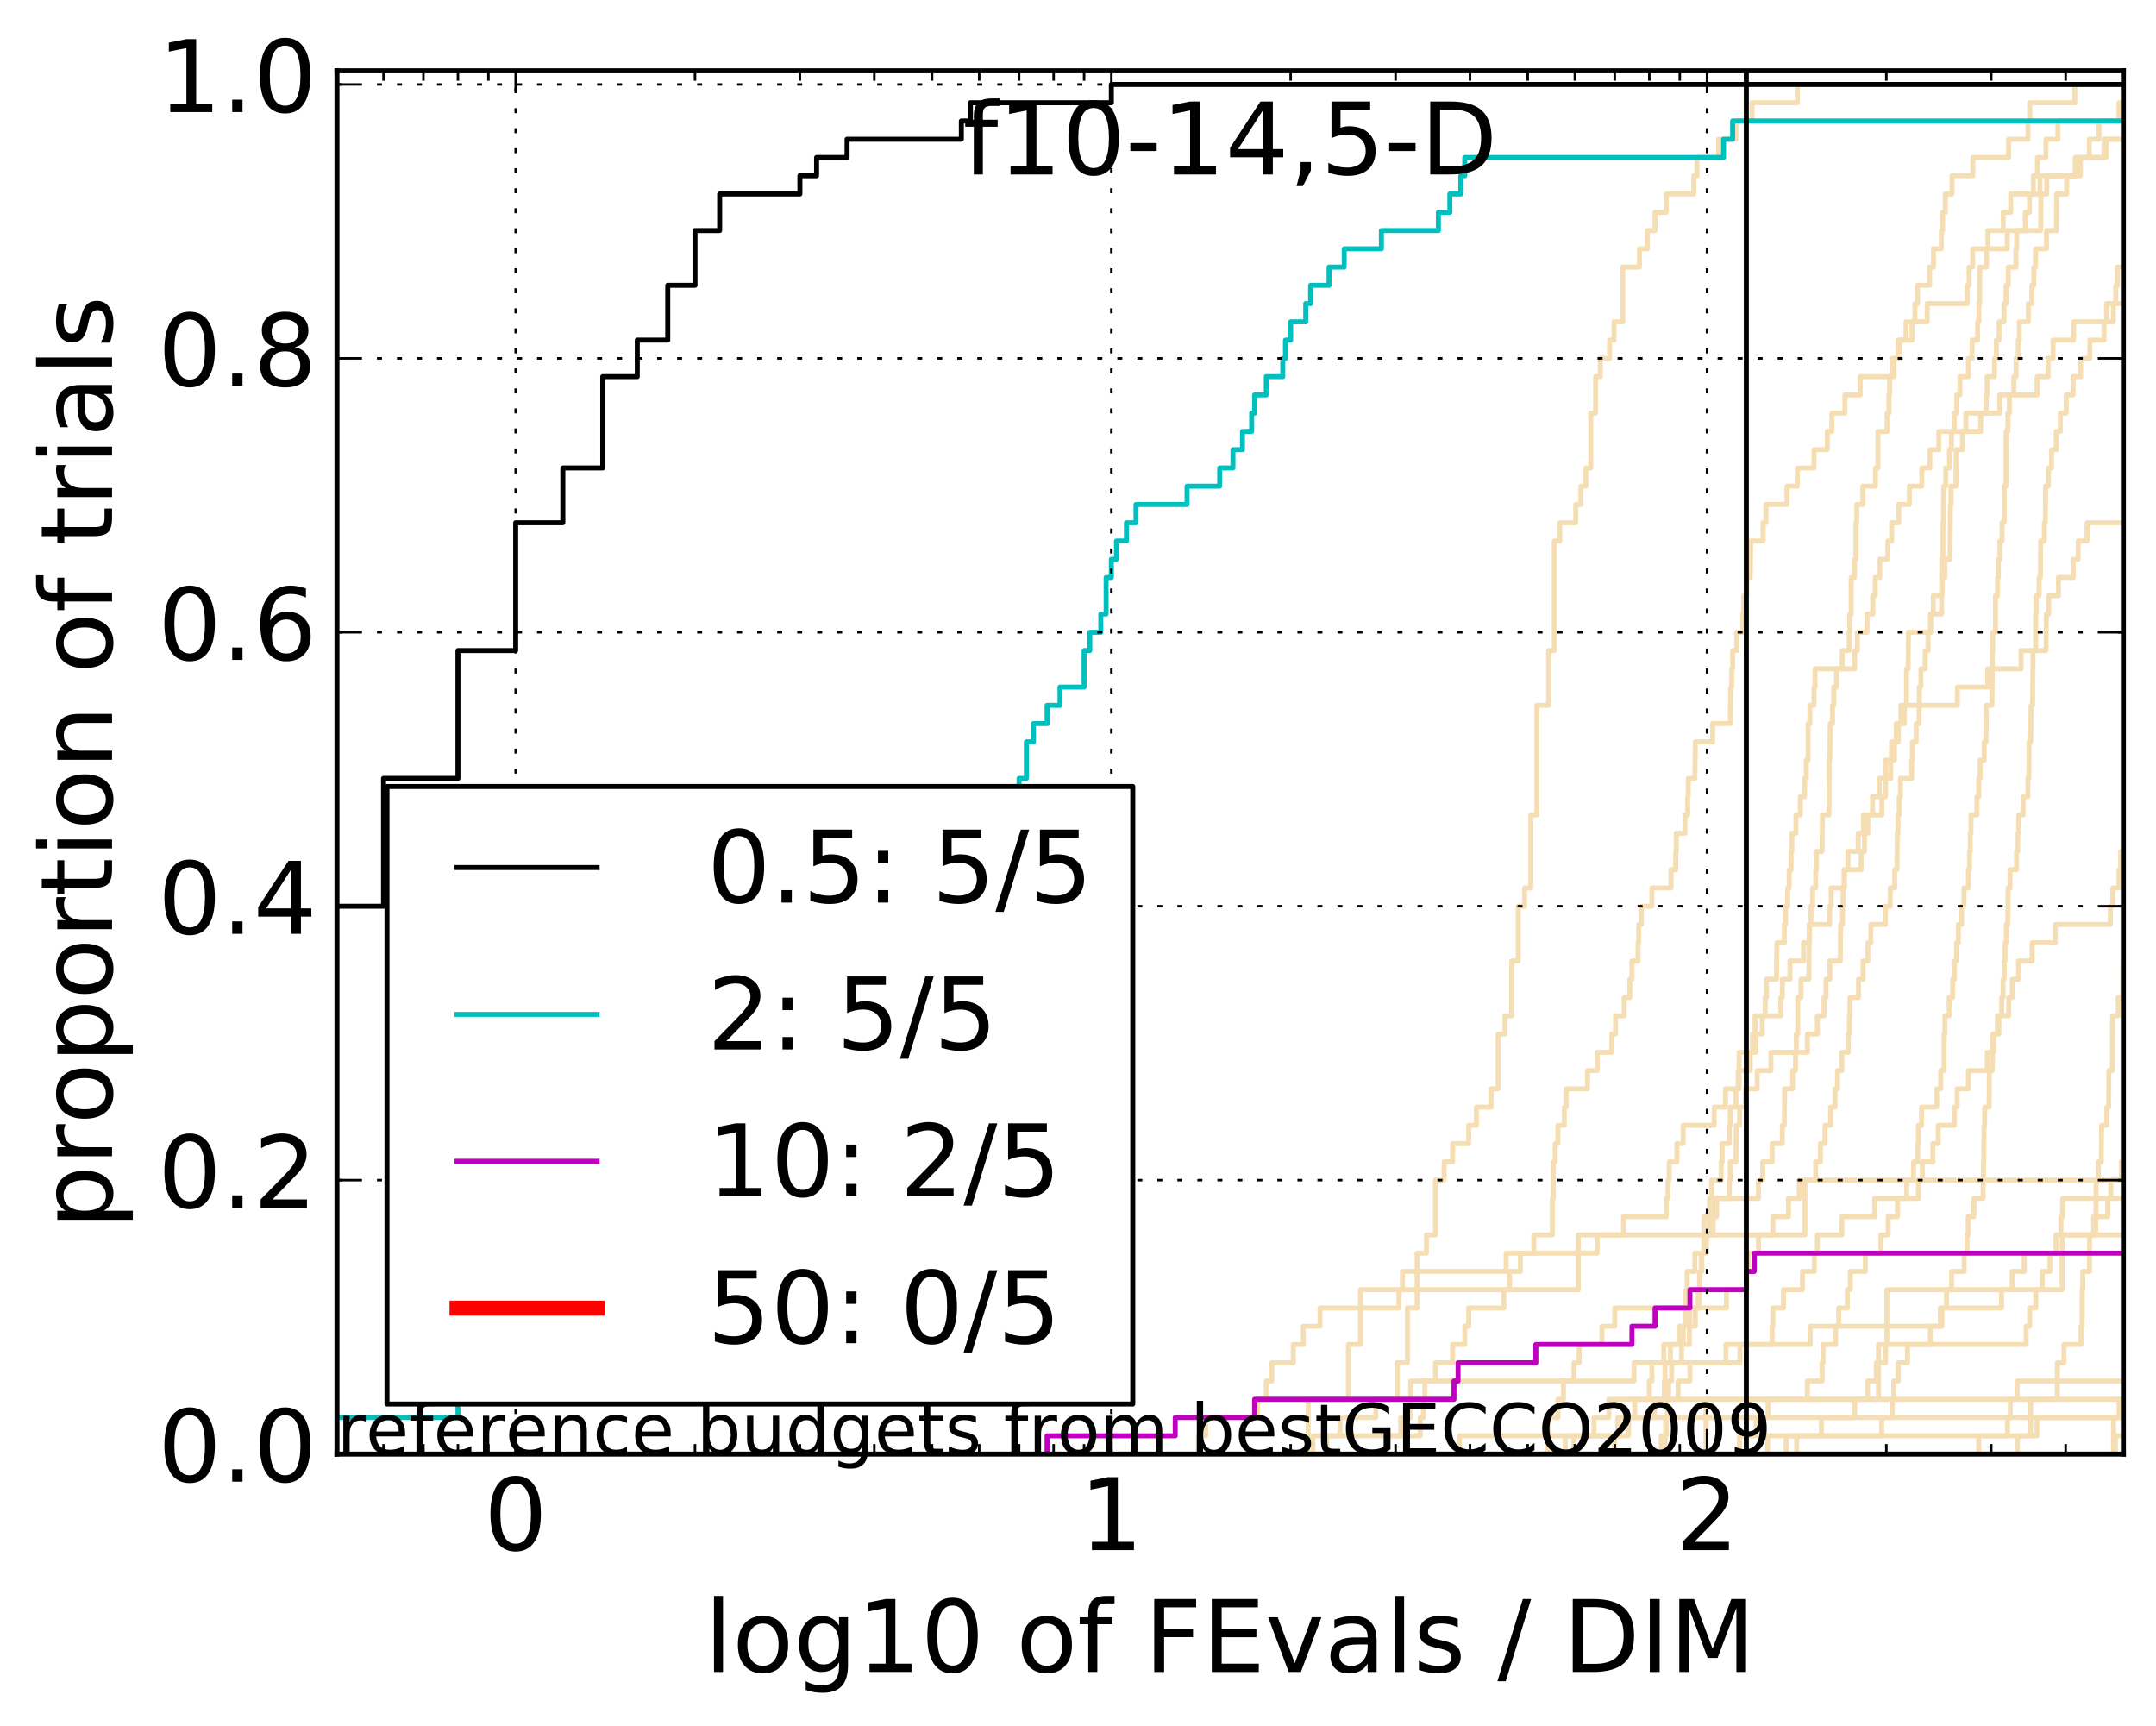 <?xml version="1.0" encoding="utf-8" standalone="no"?>
<!DOCTYPE svg PUBLIC "-//W3C//DTD SVG 1.1//EN"
  "http://www.w3.org/Graphics/SVG/1.1/DTD/svg11.dtd">
<!-- Created with matplotlib (http://matplotlib.org/) -->
<svg height="345pt" version="1.1" viewBox="0 0 431 345" width="431pt" xmlns="http://www.w3.org/2000/svg" xmlns:xlink="http://www.w3.org/1999/xlink">
 <defs>
  <style type="text/css">
*{stroke-linecap:butt;stroke-linejoin:round;stroke-miterlimit:100000;}
  </style>
 </defs>
 <g id="figure_1">
  <g id="patch_1">
   <path d="M 0 345.533 
L 431.683 345.533 
L 431.683 0 
L 0 0 
z
" style="fill:#ffffff;"/>
  </g>
  <g id="axes_1">
   <g id="patch_2">
    <path d="M 67.362 290.621 
L 424.483 290.621 
L 424.483 14.141 
L 67.362 14.141 
z
" style="fill:#ffffff;"/>
   </g>
   <g id="line2d_1">
    <path clip-path="url(#p699ac36fe6)" d="M 332.108 290.621 
L 332.108 286.971 
L 333.086 286.971 
L 333.086 283.321 
L 333.328 283.321 
L 333.328 279.671 
L 333.569 279.671 
L 333.569 276.021 
L 334.165 276.021 
L 334.165 272.371 
L 336.143 272.371 
L 336.143 268.721 
L 337.717 268.721 
L 337.717 265.071 
L 338.921 265.071 
L 338.921 261.421 
L 339.46 261.421 
L 339.46 257.772 
L 339.78 257.772 
L 339.78 254.122 
L 340.204 254.122 
L 340.204 250.472 
L 340.624 250.472 
L 340.624 246.822 
L 341.661 246.822 
L 341.763 239.522 
L 342.171 239.522 
L 342.171 235.872 
L 344.066 235.872 
L 344.066 232.222 
L 344.262 232.222 
L 344.262 228.572 
L 345.705 228.572 
L 345.705 224.922 
L 345.895 224.922 
L 345.895 221.273 
L 347.017 221.273 
L 347.017 217.623 
L 347.661 217.623 
L 347.661 213.973 
L 349.896 213.973 
L 349.896 210.323 
L 350.332 210.323 
L 350.332 206.673 
L 350.85 206.673 
L 350.85 203.023 
L 352.871 203.023 
L 352.871 199.373 
L 353.119 199.373 
L 353.119 195.723 
L 355.134 195.723 
L 355.213 188.423 
L 356.692 188.423 
L 356.692 184.774 
L 356.922 184.774 
L 356.922 181.124 
L 357.378 181.124 
L 357.378 177.474 
L 357.68 177.474 
L 357.68 173.824 
L 358.055 173.824 
L 358.055 170.174 
L 358.204 170.174 
L 358.204 166.524 
L 359.018 166.524 
L 359.018 162.874 
L 359.891 162.874 
L 359.891 159.224 
L 360.749 159.224 
L 360.749 155.574 
L 361.102 155.574 
L 361.102 151.924 
L 361.454 151.924 
L 361.454 144.625 
L 361.802 144.625 
L 361.802 140.975 
L 362.63 140.975 
L 362.63 137.325 
L 362.835 137.325 
L 362.835 133.675 
L 370.777 133.675 
L 370.777 130.025 
L 371.301 130.025 
L 371.301 126.375 
L 373.231 126.375 
L 373.231 122.725 
L 374.388 122.725 
L 374.388 119.075 
L 374.876 119.075 
L 374.876 115.425 
L 375.786 115.425 
L 375.786 111.776 
L 377.405 111.776 
L 377.405 108.126 
L 378.17 108.126 
L 378.17 104.476 
L 379.569 104.476 
L 379.569 100.826 
L 381.694 100.826 
L 381.694 97.176 
L 384.188 97.176 
L 384.188 93.526 
L 385.787 93.526 
L 385.787 89.876 
L 387.591 89.876 
L 387.591 86.226 
L 392.997 86.226 
L 392.997 82.576 
L 399.76 82.576 
L 399.76 78.926 
L 407.234 78.926 
L 407.234 75.277 
L 409.439 75.277 
L 409.439 71.627 
L 410.426 71.627 
L 410.426 67.977 
L 414.546 67.977 
L 414.546 64.327 
L 421.128 64.327 
L 421.128 60.677 
L 424.483 60.677 
L 424.483 60.677 
" style="fill:none;stroke:#f5deb3;stroke-linecap:square;"/>
   </g>
   <g id="line2d_2">
    <path clip-path="url(#p699ac36fe6)" d="M 309.382 290.621 
L 309.382 286.971 
L 309.573 286.971 
L 309.573 283.321 
L 311.447 283.321 
L 311.447 279.671 
L 312.54 279.671 
L 312.54 276.021 
L 314.658 276.021 
L 314.658 272.371 
L 315.685 272.371 
L 315.685 268.721 
L 320.228 268.721 
L 320.228 265.071 
L 322.803 265.071 
L 322.803 261.421 
L 345.133 261.421 
L 345.133 257.772 
L 349.191 257.772 
L 349.191 254.122 
L 349.545 254.122 
L 349.545 250.472 
L 351.532 250.472 
L 351.532 246.822 
L 354.418 246.822 
L 354.418 243.172 
L 357.529 243.172 
L 357.529 239.522 
L 359.674 239.522 
L 359.674 235.872 
L 362.971 235.872 
L 362.971 232.222 
L 363.913 232.222 
L 363.913 228.572 
L 364.839 228.572 
L 364.839 224.922 
L 365.942 224.922 
L 365.942 221.273 
L 366.832 221.273 
L 366.832 217.623 
L 367.334 217.623 
L 367.334 213.973 
L 368.202 213.973 
L 368.202 210.323 
L 369.476 210.323 
L 369.476 206.673 
L 369.715 206.673 
L 369.715 203.023 
L 369.834 203.023 
L 369.834 199.373 
L 371.532 199.373 
L 371.532 195.723 
L 372.445 195.723 
L 372.445 192.073 
L 373.398 192.073 
L 373.398 188.423 
L 374.005 188.423 
L 374.005 184.774 
L 376.888 184.774 
L 376.888 181.124 
L 377.865 181.124 
L 377.865 177.474 
L 378.775 177.474 
L 378.775 173.824 
L 379.223 173.824 
L 379.273 166.524 
L 379.421 166.524 
L 379.421 162.874 
L 379.668 162.874 
L 379.668 159.224 
L 379.913 159.224 
L 379.913 155.574 
L 382.165 155.574 
L 382.165 151.924 
L 382.306 151.924 
L 382.306 148.275 
L 383.049 148.275 
L 383.049 144.625 
L 383.644 144.625 
L 383.69 137.325 
L 384.008 137.325 
L 384.008 133.675 
L 384.86 133.675 
L 384.86 130.025 
L 385.436 130.025 
L 385.436 126.375 
L 385.961 126.375 
L 385.961 122.725 
L 388.137 122.725 
L 388.137 119.075 
L 388.262 119.075 
L 388.262 115.425 
L 388.801 115.425 
L 388.801 111.776 
L 389.822 111.776 
L 389.902 100.826 
L 390.023 100.826 
L 390.023 97.176 
L 391.021 97.176 
L 391.06 89.876 
L 392.308 89.876 
L 392.308 86.226 
L 395.953 86.226 
L 395.953 82.576 
L 397.055 82.576 
L 397.055 78.926 
L 397.23 78.926 
L 397.23 75.277 
L 398.716 75.277 
L 398.716 71.627 
L 399.089 71.627 
L 399.089 67.977 
L 399.627 67.977 
L 399.627 64.327 
L 400.621 64.327 
L 400.621 60.677 
L 401.013 60.677 
L 401.013 57.027 
L 401.467 57.027 
L 401.467 53.377 
L 402.994 53.377 
L 402.994 49.727 
L 403.15 49.727 
L 403.15 46.077 
L 404.871 46.077 
L 404.871 42.427 
L 405.711 42.427 
L 405.711 38.778 
L 407.809 38.778 
L 407.809 35.128 
L 414.846 35.128 
L 414.846 31.478 
L 417.659 31.478 
L 417.659 27.828 
L 419.605 27.828 
L 419.605 24.178 
L 423.606 24.178 
L 423.606 20.528 
L 425.303 20.528 
L 425.303 16.878 
L 425.303 16.878 
" style="fill:none;stroke:#f5deb3;stroke-linecap:square;"/>
   </g>
   <g id="line2d_3">
    <path clip-path="url(#p699ac36fe6)" d="M 322.803 290.621 
L 322.803 286.971 
L 323.536 286.971 
L 323.536 283.321 
L 326.783 283.321 
L 326.783 279.671 
L 329.708 279.671 
L 329.708 276.021 
L 330.223 276.021 
L 330.223 272.371 
L 332.6 272.371 
L 332.6 268.721 
L 336.485 268.721 
L 336.485 265.071 
L 336.936 265.071 
L 336.936 261.421 
L 337.049 261.421 
L 337.049 257.772 
L 337.273 257.772 
L 337.273 254.122 
L 338.813 254.122 
L 338.813 250.472 
L 341.145 250.472 
L 341.145 246.822 
L 342.475 246.822 
L 342.475 243.172 
L 343.177 243.172 
L 343.177 239.522 
L 345.705 239.522 
L 345.705 235.872 
L 345.895 235.872 
L 345.895 232.222 
L 347.017 232.222 
L 347.109 224.922 
L 347.752 224.922 
L 347.752 221.273 
L 348.924 221.273 
L 348.924 217.623 
L 351.277 217.623 
L 351.277 213.973 
L 354.015 213.973 
L 354.015 210.323 
L 361.313 210.323 
L 361.313 206.673 
L 363.309 206.673 
L 363.309 203.023 
L 364.642 203.023 
L 364.642 199.373 
L 365.036 199.373 
L 365.036 195.723 
L 365.813 195.723 
L 365.813 192.073 
L 367.894 192.073 
L 367.955 184.774 
L 368.324 184.774 
L 368.324 181.124 
L 368.447 181.124 
L 368.447 177.474 
L 368.691 177.474 
L 368.691 173.824 
L 369.416 173.824 
L 369.416 170.174 
L 371.474 170.174 
L 371.474 166.524 
L 372.501 166.524 
L 372.501 162.874 
L 376.209 162.874 
L 376.209 159.224 
L 376.94 159.224 
L 376.94 155.574 
L 377.967 155.574 
L 377.967 151.924 
L 378.12 151.924 
L 378.12 148.275 
L 379.074 148.275 
L 379.074 144.625 
L 380.011 144.625 
L 380.011 140.975 
L 381.123 140.975 
L 381.123 133.675 
L 381.457 133.675 
L 381.505 126.375 
L 385.918 126.375 
L 385.918 122.725 
L 386.481 122.725 
L 386.481 119.075 
L 388.137 119.075 
L 388.178 111.776 
L 388.387 111.776 
L 388.428 104.476 
L 388.511 104.476 
L 388.553 97.176 
L 388.966 97.176 
L 388.966 93.526 
L 389.7 93.526 
L 389.7 89.876 
L 390.104 89.876 
L 390.104 86.226 
L 390.664 86.226 
L 390.664 82.576 
L 391.179 82.576 
L 391.179 78.926 
L 391.805 78.926 
L 391.805 75.277 
L 393.489 75.277 
L 393.489 71.627 
L 394.237 71.627 
L 394.237 67.977 
L 395.339 67.977 
L 395.339 64.327 
L 395.593 64.327 
L 395.593 60.677 
L 395.737 60.677 
L 395.774 53.377 
L 397.125 53.377 
L 397.125 49.727 
L 397.405 49.727 
L 397.405 46.077 
L 400.456 46.077 
L 400.456 42.427 
L 401.949 42.427 
L 401.949 38.778 
L 406.478 38.778 
L 406.478 35.128 
L 407.292 35.128 
L 407.292 31.478 
L 408.994 31.478 
L 408.994 27.828 
L 411.394 27.828 
L 411.394 24.178 
L 432.683 24.178 
L 432.683 24.178 
" style="fill:none;stroke:#f5deb3;stroke-linecap:square;"/>
   </g>
   <g id="line2d_4">
    <path clip-path="url(#p699ac36fe6)" d="M 422.865 290.621 
L 422.865 286.971 
L 432.683 286.971 
" style="fill:none;stroke:#f5deb3;stroke-linecap:square;"/>
   </g>
   <g id="line2d_5">
    <path clip-path="url(#p699ac36fe6)" d="M 341.041 290.621 
L 341.041 279.671 
L 375.52 279.671 
L 375.52 268.721 
L 377.199 268.721 
L 377.199 257.772 
L 412.239 257.772 
L 412.239 246.822 
L 429.599 246.822 
L 429.599 235.872 
L 431.313 235.872 
L 431.313 224.922 
L 432.683 224.922 
" style="fill:none;stroke:#f5deb3;stroke-linecap:square;"/>
   </g>
   <g id="line2d_6">
    <path clip-path="url(#p699ac36fe6)" d="M 359.164 290.621 
L 359.164 286.971 
L 405.948 286.971 
L 405.948 279.671 
L 411.26 279.671 
L 411.287 272.371 
L 412.605 272.371 
L 412.605 268.721 
L 416.005 268.721 
L 416.005 265.071 
L 416.223 265.071 
L 416.248 257.772 
L 416.369 257.772 
L 416.369 254.122 
L 417.707 254.122 
L 417.73 246.822 
L 418.965 246.822 
L 419.034 235.872 
L 419.491 235.872 
L 419.491 232.222 
L 420.058 232.222 
L 420.125 224.922 
L 421.15 224.922 
L 421.15 221.273 
L 421.546 221.273 
L 421.568 213.973 
L 422.285 213.973 
L 422.328 203.023 
L 423.438 203.023 
L 423.438 199.373 
L 424.337 199.373 
L 424.4 192.073 
L 425.709 192.073 
L 425.709 188.423 
L 425.891 188.423 
L 425.891 184.774 
L 426.312 184.774 
L 426.351 177.474 
L 426.868 177.474 
L 426.868 173.824 
L 427.457 173.824 
L 427.515 166.524 
L 427.652 166.524 
L 427.71 159.224 
L 427.924 159.224 
L 427.924 155.574 
L 428.271 155.574 
L 428.309 140.975 
L 428.501 140.975 
L 428.501 137.325 
L 428.749 137.325 
L 428.749 133.675 
L 429.317 133.675 
L 429.317 130.025 
L 430.565 130.025 
L 430.565 126.375 
L 431.204 126.375 
L 431.204 122.725 
L 432.301 122.725 
L 432.301 119.075 
L 432.496 119.075 
L 432.496 115.425 
L 432.683 115.425 
L 432.683 115.425 
" style="fill:none;stroke:#f5deb3;stroke-linecap:square;"/>
   </g>
   <g id="line2d_7">
    <path clip-path="url(#p699ac36fe6)" d="M 262.471 290.621 
L 262.471 286.971 
L 280.008 286.971 
L 280.008 283.321 
L 281.997 283.321 
L 281.997 276.021 
L 326.646 276.021 
L 326.646 272.371 
L 345.037 272.371 
L 345.037 268.721 
L 354.257 268.721 
L 354.257 265.071 
L 354.418 265.071 
L 354.418 261.421 
L 356.538 261.421 
L 356.538 257.772 
L 360.322 257.772 
L 360.322 254.122 
L 362.698 254.122 
L 362.698 250.472 
L 363.309 250.472 
L 363.309 246.822 
L 368.202 246.822 
L 368.202 243.172 
L 374.768 243.172 
L 374.768 239.522 
L 383.508 239.522 
L 383.508 235.872 
L 384.278 235.872 
L 384.278 232.222 
L 386.395 232.222 
L 386.395 228.572 
L 387.464 228.572 
L 387.464 224.922 
L 390.704 224.922 
L 390.704 221.273 
L 391.257 221.273 
L 391.257 217.623 
L 393.489 217.623 
L 393.489 213.973 
L 397.265 213.973 
L 397.265 210.323 
L 398.545 210.323 
L 398.545 206.673 
L 399.593 206.673 
L 399.593 203.023 
L 401.564 203.023 
L 401.564 199.373 
L 402.268 199.373 
L 402.268 195.723 
L 403.524 195.723 
L 403.524 192.073 
L 406.243 192.073 
L 406.243 188.423 
L 410.885 188.423 
L 410.885 184.774 
L 421.873 184.774 
L 421.873 181.124 
L 422.371 181.124 
L 422.371 177.474 
L 423.606 177.474 
L 423.606 173.824 
L 423.942 173.824 
L 423.942 170.174 
L 425.059 170.174 
L 425.059 166.524 
L 425.344 166.524 
L 425.344 162.874 
L 427.632 162.874 
L 427.632 159.224 
L 429.355 159.224 
L 429.355 155.574 
L 432.683 155.574 
L 432.683 155.574 
" style="fill:none;stroke:#f5deb3;stroke-linecap:square;"/>
   </g>
   <g id="line2d_8">
    <path clip-path="url(#p699ac36fe6)" d="M 332.844 290.621 
L 332.844 286.971 
L 332.965 286.971 
L 332.965 283.321 
L 333.449 283.321 
L 333.449 279.671 
L 335.454 279.671 
L 335.454 276.021 
L 337.828 276.021 
L 337.828 272.371 
L 347.843 272.371 
L 347.843 268.721 
L 361.872 268.721 
L 361.872 265.071 
L 387.885 265.071 
L 387.885 261.421 
L 400.126 261.421 
L 400.126 257.772 
L 402.236 257.772 
L 402.236 254.122 
L 404.659 254.122 
L 404.659 250.472 
L 411.046 250.472 
L 411.046 246.822 
L 418.526 246.822 
L 418.526 243.172 
L 421.37 243.172 
L 421.37 239.522 
L 421.96 239.522 
L 421.96 235.872 
L 424.067 235.872 
L 424.067 232.222 
L 428.673 232.222 
L 428.673 228.572 
L 429.674 228.572 
L 429.674 224.922 
L 430.895 224.922 
L 430.895 221.273 
L 431.584 221.273 
L 431.584 217.623 
L 432.176 217.623 
L 432.176 213.973 
L 432.683 213.973 
L 432.683 213.973 
" style="fill:none;stroke:#f5deb3;stroke-linecap:square;"/>
   </g>
   <g id="line2d_9">
    <path clip-path="url(#p699ac36fe6)" d="M 291.75 290.621 
L 291.75 286.971 
L 318.651 286.971 
L 318.651 283.321 
L 321.607 283.321 
L 321.607 279.671 
L 431.764 279.671 
L 431.764 276.021 
L 432.683 276.021 
L 432.683 276.021 
" style="fill:none;stroke:#f5deb3;stroke-linecap:square;"/>
   </g>
   <g id="line2d_10">
    <path clip-path="url(#p699ac36fe6)" style="fill:none;stroke:#f5deb3;stroke-linecap:square;"/>
   </g>
   <g id="line2d_11">
    <path clip-path="url(#p699ac36fe6)" d="M 265.243 290.621 
L 265.243 286.971 
L 267.873 286.971 
L 267.873 283.321 
L 275.045 283.321 
L 275.045 279.671 
L 279.327 279.671 
L 279.327 272.371 
L 281.342 272.371 
L 281.342 261.421 
L 283.282 261.421 
L 283.282 250.472 
L 285.152 250.472 
L 285.152 246.822 
L 286.956 246.822 
L 286.956 235.872 
L 288.699 235.872 
L 288.699 232.222 
L 290.386 232.222 
L 290.386 228.572 
L 293.602 228.572 
L 293.602 224.922 
L 295.138 224.922 
L 295.138 221.273 
L 298.08 221.273 
L 298.08 217.623 
L 299.491 217.623 
L 299.491 206.673 
L 300.864 206.673 
L 300.864 203.023 
L 302.202 203.023 
L 302.202 192.073 
L 303.505 192.073 
L 303.505 181.124 
L 304.777 181.124 
L 304.777 177.474 
L 306.019 177.474 
L 306.019 162.874 
L 307.231 162.874 
L 307.231 140.975 
L 309.573 140.975 
L 309.573 130.025 
L 310.705 130.025 
L 310.705 108.126 
L 311.814 108.126 
L 311.814 104.476 
L 315.003 104.476 
L 315.003 100.826 
L 316.023 100.826 
L 316.023 97.176 
L 317.024 97.176 
L 317.024 93.526 
L 318.006 93.526 
L 318.006 82.576 
L 318.97 82.576 
L 318.97 75.277 
L 319.916 75.277 
L 319.916 71.627 
L 321.758 71.627 
L 321.758 67.977 
L 322.655 67.977 
L 322.655 64.327 
L 324.403 64.327 
L 324.403 53.377 
L 327.732 53.377 
L 327.732 49.727 
L 329.319 49.727 
L 329.319 46.077 
L 330.859 46.077 
L 330.859 42.427 
L 333.086 42.427 
L 333.086 38.778 
L 338.596 38.778 
L 338.596 35.128 
L 339.245 35.128 
L 339.245 31.478 
L 343.574 31.478 
L 343.574 27.828 
L 347.017 27.828 
L 347.017 24.178 
L 350.245 24.178 
L 350.245 20.528 
L 359.31 20.528 
L 359.31 16.878 
L 424.483 16.878 
L 424.483 16.878 
" style="fill:none;stroke:#f5deb3;stroke-linecap:square;"/>
   </g>
   <g id="line2d_12">
    <path clip-path="url(#p699ac36fe6)" d="M 347.752 290.621 
L 347.752 286.971 
L 351.107 286.971 
L 351.107 283.321 
L 353.446 283.321 
L 353.446 279.671 
L 361.313 279.671 
L 361.313 276.021 
L 364.246 276.021 
L 364.246 272.371 
L 364.445 272.371 
L 364.445 268.721 
L 366.958 268.721 
L 366.958 265.071 
L 367.584 265.071 
L 367.584 261.421 
L 369.295 261.421 
L 369.295 257.772 
L 369.893 257.772 
L 369.893 254.122 
L 372.896 254.122 
L 372.896 250.472 
L 375.998 250.472 
L 375.998 246.822 
L 377.456 246.822 
L 377.456 243.172 
L 379.322 243.172 
L 379.322 239.522 
L 381.171 239.522 
L 381.171 235.872 
L 382.539 235.872 
L 382.539 232.222 
L 383.37 232.222 
L 383.37 228.572 
L 383.508 228.572 
L 383.508 224.922 
L 384.143 224.922 
L 384.143 221.273 
L 387.167 221.273 
L 387.167 217.623 
L 387.969 217.623 
L 387.969 213.973 
L 388.636 213.973 
L 388.636 206.673 
L 388.801 206.673 
L 388.801 203.023 
L 389.66 203.023 
L 389.66 199.373 
L 390.345 199.373 
L 390.345 195.723 
L 390.704 195.723 
L 390.704 192.073 
L 391.139 192.073 
L 391.139 188.423 
L 391.493 188.423 
L 391.493 184.774 
L 392.154 184.774 
L 392.154 181.124 
L 392.616 181.124 
L 392.616 177.474 
L 393.489 177.474 
L 393.489 173.824 
L 393.715 173.824 
L 393.715 170.174 
L 393.865 170.174 
L 393.865 166.524 
L 394.014 166.524 
L 394.014 162.874 
L 395.194 162.874 
L 395.194 159.224 
L 395.557 159.224 
L 395.557 155.574 
L 395.846 155.574 
L 395.846 151.924 
L 396.667 151.924 
L 396.667 148.275 
L 397.02 148.275 
L 397.09 140.975 
L 398.202 140.975 
L 398.305 130.025 
L 398.374 130.025 
L 398.374 126.375 
L 398.919 126.375 
L 398.919 119.075 
L 399.325 119.075 
L 399.325 115.425 
L 399.493 115.425 
L 399.493 111.776 
L 399.794 111.776 
L 399.794 108.126 
L 400.225 108.126 
L 400.225 104.476 
L 400.653 104.476 
L 400.653 97.176 
L 401.013 97.176 
L 401.045 86.226 
L 401.402 86.226 
L 401.402 82.576 
L 401.692 82.576 
L 401.692 78.926 
L 402.585 78.926 
L 402.585 75.277 
L 403.025 75.277 
L 403.025 71.627 
L 403.462 71.627 
L 403.462 67.977 
L 403.679 67.977 
L 403.679 64.327 
L 405.472 64.327 
L 405.472 60.677 
L 406.184 60.677 
L 406.184 57.027 
L 406.566 57.027 
L 406.566 53.377 
L 406.916 53.377 
L 406.916 49.727 
L 409.106 49.727 
L 409.106 46.077 
L 411.1 46.077 
L 411.127 38.778 
L 413.149 38.778 
L 413.149 35.128 
L 415.883 35.128 
L 415.883 31.478 
L 420.618 31.478 
L 420.618 27.828 
L 432.683 27.828 
L 432.683 27.828 
" style="fill:none;stroke:#f5deb3;stroke-linecap:square;"/>
   </g>
   <g id="line2d_13">
    <path clip-path="url(#p699ac36fe6)" d="M 395.557 290.621 
L 395.557 286.971 
L 401.305 286.971 
L 401.305 283.321 
L 401.885 283.321 
L 401.885 279.671 
L 403.244 279.671 
L 403.244 276.021 
L 432.683 276.021 
" style="fill:none;stroke:#f5deb3;stroke-linecap:square;"/>
   </g>
   <g id="line2d_14">
    <path clip-path="url(#p699ac36fe6)" d="M 357.074 290.621 
L 357.074 286.971 
L 364.113 286.971 
L 364.113 283.321 
L 370.777 283.321 
L 370.777 279.671 
L 373.342 279.671 
L 373.342 276.021 
L 375.092 276.021 
L 375.092 272.371 
L 376.94 272.371 
L 376.94 268.721 
L 405.052 268.721 
L 405.052 265.071 
L 405.74 265.071 
L 405.74 261.421 
L 406.974 261.421 
L 406.974 257.772 
L 408.264 257.772 
L 408.264 254.122 
L 409.797 254.122 
L 409.797 250.472 
L 410.993 250.472 
L 410.993 246.822 
L 412.003 246.822 
L 412.003 243.172 
L 412.344 243.172 
L 412.344 239.522 
L 424.915 239.522 
L 424.915 235.872 
L 426.391 235.872 
L 426.391 232.222 
L 428.958 232.222 
L 428.958 228.572 
L 429.562 228.572 
L 429.562 224.922 
L 430.177 224.922 
L 430.177 221.273 
L 430.306 221.273 
L 430.306 217.623 
L 430.454 217.623 
L 430.454 213.973 
L 431.204 213.973 
L 431.313 206.673 
L 432.158 206.673 
L 432.247 199.373 
L 432.336 199.373 
L 432.336 195.723 
L 432.683 195.723 
L 432.683 195.723 
" style="fill:none;stroke:#f5deb3;stroke-linecap:square;"/>
   </g>
   <g id="line2d_15">
    <path clip-path="url(#p699ac36fe6)" d="M 422.5 290.621 
L 422.5 286.971 
L 422.5 286.971 
L 422.5 283.321 
L 432.683 283.321 
" style="fill:none;stroke:#f5deb3;stroke-linecap:square;"/>
   </g>
   <g id="line2d_16">
    <path clip-path="url(#p699ac36fe6)" d="M 239.569 290.621 
L 239.569 286.971 
L 241.026 286.971 
L 241.026 283.321 
L 251.404 283.321 
L 251.404 279.671 
L 253.137 279.671 
L 253.137 276.021 
L 254.261 276.021 
L 254.261 272.371 
L 258.529 272.371 
L 258.529 268.721 
L 260.538 268.721 
L 260.538 265.071 
L 263.875 265.071 
L 263.875 261.421 
L 279.669 261.421 
L 279.669 257.772 
L 280.345 257.772 
L 280.345 254.122 
L 301.089 254.122 
L 301.089 250.472 
L 319.287 250.472 
L 319.287 246.822 
L 324.546 246.822 
L 324.546 243.172 
L 333.086 243.172 
L 333.086 239.522 
L 333.449 239.522 
L 333.449 235.872 
L 333.689 235.872 
L 333.689 232.222 
L 335.222 232.222 
L 335.222 228.572 
L 336.485 228.572 
L 336.485 224.922 
L 342.677 224.922 
L 342.677 221.273 
L 344.941 221.273 
L 344.941 217.623 
L 347.478 217.623 
L 347.478 213.973 
L 347.661 213.973 
L 347.661 210.323 
L 351.021 210.323 
L 351.021 206.673 
L 352.29 206.673 
L 352.29 203.023 
L 355.997 203.023 
L 355.997 199.373 
L 356.307 199.373 
L 356.307 195.723 
L 357.83 195.723 
L 357.83 192.073 
L 360.536 192.073 
L 360.536 188.423 
L 361.733 188.423 
L 361.733 184.774 
L 365.749 184.774 
L 365.749 181.124 
L 366.07 181.124 
L 366.07 177.474 
L 368.691 177.474 
L 368.691 173.824 
L 372.047 173.824 
L 372.047 170.174 
L 372.727 170.174 
L 372.727 166.524 
L 373.398 166.524 
L 373.398 162.874 
L 374.334 162.874 
L 374.334 159.224 
L 375.68 159.224 
L 375.68 155.574 
L 376.94 155.574 
L 376.94 151.924 
L 378.724 151.924 
L 378.724 148.275 
L 379.52 148.275 
L 379.52 144.625 
L 380.691 144.625 
L 380.691 140.975 
L 391.297 140.975 
L 391.297 137.325 
L 397.37 137.325 
L 397.37 133.675 
L 404.018 133.675 
L 404.018 130.025 
L 409.022 130.025 
L 409.078 122.725 
L 409.549 122.725 
L 409.549 119.075 
L 411.5 119.075 
L 411.5 115.425 
L 414.446 115.425 
L 414.446 111.776 
L 415.441 111.776 
L 415.441 108.126 
L 417.233 108.126 
L 417.233 104.476 
L 428.271 104.476 
L 428.271 100.826 
L 430.712 100.826 
L 430.712 97.176 
L 431.186 97.176 
L 431.186 93.526 
L 432.683 93.526 
L 432.683 93.526 
" style="fill:none;stroke:#f5deb3;stroke-linecap:square;"/>
   </g>
   <g id="line2d_17">
    <path clip-path="url(#p699ac36fe6)" d="M 0 0 
" style="fill:none;stroke:#f5deb3;stroke-linecap:square;"/>
   </g>
   <g id="line2d_18">
    <path clip-path="url(#p699ac36fe6)" d="M 277.23 290.621 
L 277.23 286.971 
L 283.913 286.971 
L 283.913 283.321 
L 284.536 283.321 
L 284.536 279.671 
L 284.845 279.671 
L 284.845 276.021 
L 286.956 276.021 
L 286.956 272.371 
L 290.386 272.371 
L 290.386 268.721 
L 292.817 268.721 
L 292.817 265.071 
L 293.602 265.071 
L 293.602 261.421 
L 300.638 261.421 
L 300.638 257.772 
L 301.76 257.772 
L 301.76 254.122 
L 303.933 254.122 
L 303.933 250.472 
L 306.628 250.472 
L 306.628 246.822 
L 310.331 246.822 
L 310.331 239.522 
L 310.518 239.522 
L 310.518 232.222 
L 310.892 232.222 
L 310.892 228.572 
L 311.447 228.572 
L 311.447 224.922 
L 312.719 224.922 
L 312.719 221.273 
L 313.077 221.273 
L 313.077 217.623 
L 317.354 217.623 
L 317.354 213.973 
L 319.287 213.973 
L 319.287 210.323 
L 322.208 210.323 
L 322.208 206.673 
L 322.95 206.673 
L 322.95 203.023 
L 324.689 203.023 
L 324.689 199.373 
L 325.816 199.373 
L 325.816 195.723 
L 326.233 195.723 
L 326.233 192.073 
L 327.462 192.073 
L 327.462 188.423 
L 327.597 188.423 
L 327.597 184.774 
L 328.133 184.774 
L 328.133 181.124 
L 330.223 181.124 
L 330.223 177.474 
L 334.046 177.474 
L 334.046 173.824 
L 334.989 173.824 
L 334.989 170.174 
L 335.106 170.174 
L 335.106 166.524 
L 336.824 166.524 
L 336.824 162.874 
L 337.384 162.874 
L 337.384 159.224 
L 337.495 159.224 
L 337.495 155.574 
L 338.813 155.574 
L 338.921 148.275 
L 342.374 148.275 
L 342.374 144.625 
L 345.895 144.625 
L 345.989 137.325 
L 346.178 137.325 
L 346.178 133.675 
L 346.365 133.675 
L 346.365 130.025 
L 347.202 130.025 
L 347.202 126.375 
L 348.386 126.375 
L 348.386 122.725 
L 348.566 122.725 
L 348.566 119.075 
L 349.191 119.075 
L 349.191 115.425 
L 349.896 115.425 
L 349.983 108.126 
L 352.457 108.126 
L 352.457 104.476 
L 353.036 104.476 
L 353.036 100.826 
L 357.226 100.826 
L 357.226 97.176 
L 359.31 97.176 
L 359.31 93.526 
L 362.63 93.526 
L 362.63 89.876 
L 365.296 89.876 
L 365.296 86.226 
L 366.198 86.226 
L 366.198 82.576 
L 368.812 82.576 
L 368.812 78.926 
L 371.876 78.926 
L 371.876 75.277 
L 378.221 75.277 
L 378.221 71.627 
L 379.766 71.627 
L 379.766 67.977 
L 382.259 67.977 
L 382.259 64.327 
L 385.259 64.327 
L 385.259 60.677 
L 393.263 60.677 
L 393.263 57.027 
L 393.64 57.027 
L 393.64 53.377 
L 394.349 53.377 
L 394.349 49.727 
L 401.273 49.727 
L 401.273 46.077 
L 407.951 46.077 
L 408.008 38.778 
L 409.161 38.778 
L 409.161 35.128 
L 415.12 35.128 
L 415.12 31.478 
L 421.04 31.478 
L 421.04 27.828 
L 426.848 27.828 
L 426.848 24.178 
L 432.683 24.178 
L 432.683 24.178 
" style="fill:none;stroke:#f5deb3;stroke-linecap:square;"/>
   </g>
   <g id="line2d_19">
    <path clip-path="url(#p699ac36fe6)" style="fill:none;stroke:#f5deb3;stroke-linecap:square;"/>
   </g>
   <g id="line2d_20">
    <path clip-path="url(#p699ac36fe6)" d="M 431.782 290.621 
L 431.782 286.971 
L 432.683 286.971 
" style="fill:none;stroke:#f5deb3;stroke-linecap:square;"/>
   </g>
   <g id="line2d_21">
    <path clip-path="url(#p699ac36fe6)" d="M 312.899 290.621 
L 312.899 286.971 
L 323.39 286.971 
L 323.39 283.321 
L 432.683 283.321 
" style="fill:none;stroke:#f5deb3;stroke-linecap:square;"/>
   </g>
   <g id="line2d_22">
    <path clip-path="url(#p699ac36fe6)" style="fill:none;stroke:#f5deb3;stroke-linecap:square;"/>
   </g>
   <g id="line2d_23">
    <path clip-path="url(#p699ac36fe6)" style="fill:none;stroke:#f5deb3;stroke-linecap:square;"/>
   </g>
   <g id="line2d_24">
    <path clip-path="url(#p699ac36fe6)" d="M 403.306 290.621 
L 403.306 286.971 
L 407.205 286.971 
L 407.205 283.321 
L 423.627 283.321 
L 423.627 279.671 
L 427.515 279.671 
L 427.515 276.021 
L 428.136 276.021 
L 428.136 272.371 
L 429.524 272.371 
L 429.524 268.721 
L 431.15 268.721 
L 431.15 265.071 
L 432.683 265.071 
L 432.683 265.071 
" style="fill:none;stroke:#f5deb3;stroke-linecap:square;"/>
   </g>
   <g id="line2d_25">
    <path clip-path="url(#p699ac36fe6)" d="M 353.365 290.621 
L 353.365 286.971 
L 376.156 286.971 
L 376.156 283.321 
L 378.271 283.321 
L 378.271 279.671 
L 378.574 279.671 
L 378.574 276.021 
L 379.471 276.021 
L 379.471 272.371 
L 381.314 272.371 
L 381.314 268.721 
L 385.874 268.721 
L 385.874 265.071 
L 388.22 265.071 
L 388.22 261.421 
L 389.13 261.421 
L 389.13 257.772 
L 390.144 257.772 
L 390.144 254.122 
L 392.654 254.122 
L 392.654 250.472 
L 393.225 250.472 
L 393.225 246.822 
L 393.452 246.822 
L 393.452 243.172 
L 394.607 243.172 
L 394.607 239.522 
L 396.418 239.522 
L 396.525 232.222 
L 396.56 232.222 
L 396.631 224.922 
L 396.738 224.922 
L 396.738 221.273 
L 397.649 221.273 
L 397.684 213.973 
L 398.271 213.973 
L 398.374 206.673 
L 399.291 206.673 
L 399.291 203.023 
L 400.159 203.023 
L 400.159 199.373 
L 400.423 199.373 
L 400.423 195.723 
L 400.653 195.723 
L 400.653 192.073 
L 400.817 192.073 
L 400.817 188.423 
L 401.078 188.423 
L 401.078 184.774 
L 401.37 184.774 
L 401.435 177.474 
L 401.821 177.474 
L 401.821 173.824 
L 403.119 173.824 
L 403.119 170.174 
L 403.368 170.174 
L 403.368 166.524 
L 403.555 166.524 
L 403.555 162.874 
L 404.446 162.874 
L 404.446 159.224 
L 405.382 159.224 
L 405.382 155.574 
L 405.591 155.574 
L 405.621 148.275 
L 405.948 148.275 
L 406.037 140.975 
L 406.331 140.975 
L 406.419 130.025 
L 406.945 130.025 
L 406.945 122.725 
L 407.061 122.725 
L 407.061 119.075 
L 407.637 119.075 
L 407.637 115.425 
L 407.894 115.425 
L 407.951 108.126 
L 408.686 108.126 
L 408.686 104.476 
L 408.883 104.476 
L 408.91 97.176 
L 409.494 97.176 
L 409.494 93.526 
L 410.126 93.526 
L 410.126 89.876 
L 411.046 89.876 
L 411.046 86.226 
L 411.871 86.226 
L 411.871 82.576 
L 413.046 82.576 
L 413.046 78.926 
L 414.421 78.926 
L 414.421 75.277 
L 415.931 75.277 
L 415.931 71.627 
L 417.777 71.627 
L 417.777 67.977 
L 420.618 67.977 
L 420.618 64.327 
L 422.479 64.327 
L 422.479 60.677 
L 422.95 60.677 
L 422.95 57.027 
L 423.29 57.027 
L 423.29 53.377 
L 428.635 53.377 
L 428.635 49.727 
L 432.683 49.727 
L 432.683 49.727 
" style="fill:none;stroke:#f5deb3;stroke-linecap:square;"/>
   </g>
   <g id="line2d_26">
    <path clip-path="url(#p699ac36fe6)" style="fill:none;stroke:#f5deb3;stroke-linecap:square;"/>
   </g>
   <g id="line2d_27">
    <path clip-path="url(#p699ac36fe6)" d="M 314.658 290.621 
L 314.658 286.971 
L 325.537 286.971 
L 325.537 283.321 
L 330.733 283.321 
L 330.733 279.671 
L 332.722 279.671 
L 332.722 276.021 
L 332.844 276.021 
L 332.844 272.371 
L 333.927 272.371 
L 333.927 268.721 
L 335.685 268.721 
L 335.685 265.071 
L 337.828 265.071 
L 337.828 261.421 
L 339.673 261.421 
L 339.78 254.122 
L 340.098 254.122 
L 340.098 250.472 
L 340.624 250.472 
L 340.624 243.172 
L 342.069 243.172 
L 342.069 239.522 
L 351.532 239.522 
L 351.532 235.872 
L 352.373 235.872 
L 352.373 232.222 
L 354.257 232.222 
L 354.257 228.572 
L 356.307 228.572 
L 356.307 224.922 
L 356.692 224.922 
L 356.769 217.623 
L 358.353 217.623 
L 358.353 213.973 
L 358.944 213.973 
L 358.944 210.323 
L 359.091 210.323 
L 359.091 206.673 
L 359.383 206.673 
L 359.383 199.373 
L 360.035 199.373 
L 360.035 195.723 
L 361.593 195.723 
L 361.663 184.774 
L 362.01 184.774 
L 362.01 181.124 
L 362.355 181.124 
L 362.355 177.474 
L 362.971 177.474 
L 362.971 173.824 
L 363.106 173.824 
L 363.106 170.174 
L 364.246 170.174 
L 364.312 162.874 
L 365.62 162.874 
L 365.684 151.924 
L 365.813 151.924 
L 365.878 144.625 
L 366.325 144.625 
L 366.325 140.975 
L 366.579 140.975 
L 366.579 137.325 
L 367.147 137.325 
L 367.147 133.675 
L 368.263 133.675 
L 368.263 130.025 
L 369.655 130.025 
L 369.655 126.375 
L 369.774 126.375 
L 369.774 122.725 
L 370.071 122.725 
L 370.071 115.425 
L 370.719 115.425 
L 370.719 111.776 
L 371.011 111.776 
L 371.011 104.476 
L 371.185 104.476 
L 371.185 100.826 
L 372.388 100.826 
L 372.388 97.176 
L 374.93 97.176 
L 374.93 93.526 
L 375.413 93.526 
L 375.413 86.226 
L 377.25 86.226 
L 377.25 82.576 
L 377.61 82.576 
L 377.61 78.926 
L 377.763 78.926 
L 377.763 75.277 
L 378.624 75.277 
L 378.624 71.627 
L 379.471 71.627 
L 379.471 67.977 
L 381.028 67.977 
L 381.028 64.327 
L 382.818 64.327 
L 382.818 60.677 
L 383.324 60.677 
L 383.324 57.027 
L 385.743 57.027 
L 385.743 53.377 
L 386.524 53.377 
L 386.524 49.727 
L 388.095 49.727 
L 388.095 46.077 
L 388.345 46.077 
L 388.345 42.427 
L 388.883 42.427 
L 388.883 38.778 
L 390.224 38.778 
L 390.224 35.128 
L 394.386 35.128 
L 394.386 31.478 
L 401.531 31.478 
L 401.531 27.828 
L 405.412 27.828 
L 405.412 24.178 
L 405.77 24.178 
L 405.77 20.528 
L 414.771 20.528 
L 414.771 16.878 
L 424.483 16.878 
L 424.483 16.878 
" style="fill:none;stroke:#f5deb3;stroke-linecap:square;"/>
   </g>
   <g id="line2d_28">
    <path clip-path="url(#p699ac36fe6)" style="fill:none;stroke:#f5deb3;stroke-linecap:square;"/>
   </g>
   <g id="line2d_29">
    <path clip-path="url(#p699ac36fe6)" d="M 261.514 290.621 
L 261.514 286.971 
L 261.514 286.971 
L 261.514 283.321 
L 261.514 283.321 
L 261.514 279.671 
L 269.555 279.671 
L 269.555 276.021 
L 269.555 276.021 
L 269.555 272.371 
L 269.555 272.371 
L 269.555 268.721 
L 271.979 268.721 
L 271.979 265.071 
L 271.979 265.071 
L 271.979 261.421 
L 271.979 261.421 
L 271.979 257.772 
L 315.516 257.772 
L 315.516 254.122 
L 315.516 254.122 
L 315.516 250.472 
L 315.516 250.472 
L 315.516 246.822 
L 360.82 246.822 
L 360.82 243.172 
L 360.82 243.172 
L 360.82 239.522 
L 360.82 239.522 
L 360.82 235.872 
L 432.683 235.872 
" style="fill:none;stroke:#f5deb3;stroke-linecap:square;"/>
   </g>
   <g id="line2d_30">
    <path clip-path="url(#p699ac36fe6)" d="M 19.853 290.621 
L 19.853 286.971 
L 19.853 286.971 
L 19.853 286.971 
L 19.853 283.321 
L 19.853 283.321 
L 19.853 283.321 
L 19.853 279.671 
L 19.853 279.671 
L 19.853 279.671 
L 19.853 276.021 
L 19.853 276.021 
L 19.853 276.021 
L 19.853 272.371 
L 19.853 272.371 
L 19.853 272.371 
L 19.853 268.721 
L 19.853 268.721 
L 19.853 268.721 
L 19.853 265.071 
L 19.853 265.071 
L 19.853 265.071 
L 19.853 261.421 
L 19.853 261.421 
L 19.853 261.421 
L 19.853 257.772 
L 19.853 257.772 
L 19.853 257.772 
L 19.853 254.122 
L 19.853 254.122 
L 19.853 254.122 
L 19.853 250.472 
L 19.853 250.472 
L 19.853 250.472 
L 19.853 246.822 
L 19.853 246.822 
L 19.853 246.822 
L 19.853 243.172 
L 19.853 243.172 
L 19.853 243.172 
L 19.853 239.522 
L 19.853 239.522 
L 19.853 239.522 
L 19.853 235.872 
L 19.853 235.872 
L 19.853 235.872 
L 19.853 232.222 
L 19.853 232.222 
L 19.853 232.222 
L 19.853 228.572 
L 19.853 228.572 
L 19.853 228.572 
L 19.853 224.922 
L 55.7 224.922 
L 55.7 181.124 
L 76.669 181.124 
L 76.669 155.574 
L 91.547 155.574 
L 91.547 130.025 
L 103.087 130.025 
L 103.087 104.476 
L 112.516 104.476 
L 112.516 93.526 
L 120.488 93.526 
L 120.488 75.277 
L 127.394 75.277 
L 127.394 67.977 
L 133.485 67.977 
L 133.485 57.027 
L 138.934 57.027 
L 138.934 46.077 
L 143.863 46.077 
L 143.863 38.778 
L 159.903 38.778 
L 159.903 35.128 
L 163.24 35.128 
L 163.24 31.478 
L 169.332 31.478 
L 169.332 27.828 
L 192.182 27.828 
L 192.182 24.178 
L 193.996 24.178 
L 193.996 20.528 
L 222.168 20.528 
L 222.168 16.878 
L 424.483 16.878 
L 424.483 16.878 
" style="fill:none;stroke:#000000;stroke-linecap:square;"/>
   </g>
   <g id="line2d_31"/>
   <g id="line2d_32">
    <path clip-path="url(#p699ac36fe6)" d="M 19.853 290.621 
L 19.853 286.971 
L 55.7 286.971 
L 55.7 283.321 
L 91.547 283.321 
L 91.547 276.021 
L 120.488 276.021 
L 120.488 272.371 
L 127.394 272.371 
L 127.394 268.721 
L 133.485 268.721 
L 133.485 261.421 
L 138.934 261.421 
L 138.934 257.772 
L 143.863 257.772 
L 143.863 250.472 
L 152.502 250.472 
L 152.502 246.822 
L 156.335 246.822 
L 156.335 243.172 
L 163.24 243.172 
L 163.24 239.522 
L 166.376 239.522 
L 166.376 221.273 
L 169.332 221.273 
L 169.332 210.323 
L 172.128 210.323 
L 172.128 199.373 
L 174.781 199.373 
L 174.781 195.723 
L 177.304 195.723 
L 177.304 192.073 
L 179.71 192.073 
L 179.71 177.474 
L 184.21 177.474 
L 184.21 170.174 
L 197.445 170.174 
L 197.445 166.524 
L 200.679 166.524 
L 200.679 159.224 
L 203.722 159.224 
L 203.722 155.574 
L 205.179 155.574 
L 205.179 148.275 
L 206.596 148.275 
L 206.596 144.625 
L 209.318 144.625 
L 209.318 140.975 
L 211.905 140.975 
L 211.905 137.325 
L 216.719 137.325 
L 216.719 130.025 
L 217.855 130.025 
L 217.855 126.375 
L 220.056 126.375 
L 220.056 122.725 
L 221.123 122.725 
L 221.123 115.425 
L 222.168 115.425 
L 222.168 111.776 
L 223.192 111.776 
L 223.192 108.126 
L 225.181 108.126 
L 225.181 104.476 
L 227.097 104.476 
L 227.097 100.826 
L 237.303 100.826 
L 237.303 97.176 
L 243.822 97.176 
L 243.822 93.526 
L 246.474 93.526 
L 246.474 89.876 
L 248.378 89.876 
L 248.378 86.226 
L 250.215 86.226 
L 250.215 82.576 
L 250.812 82.576 
L 250.812 78.926 
L 253.137 78.926 
L 253.137 75.277 
L 256.439 75.277 
L 256.439 71.627 
L 256.97 71.627 
L 256.97 67.977 
L 258.015 67.977 
L 258.015 64.327 
L 261.028 64.327 
L 261.028 60.677 
L 261.995 60.677 
L 261.995 57.027 
L 265.69 57.027 
L 265.69 53.377 
L 268.721 53.377 
L 268.721 49.727 
L 276.149 49.727 
L 276.149 46.077 
L 287.543 46.077 
L 287.543 42.427 
L 289.83 42.427 
L 289.83 38.778 
L 292.019 38.778 
L 292.019 35.128 
L 292.817 35.128 
L 292.817 31.478 
L 344.554 31.478 
L 344.554 27.828 
L 346.365 27.828 
L 346.365 24.178 
L 424.483 24.178 
L 424.483 24.178 
" style="fill:none;stroke:#00bfbf;stroke-linecap:square;"/>
   </g>
   <g id="line2d_33"/>
   <g id="line2d_34">
    <path clip-path="url(#p699ac36fe6)" d="M 209.318 290.621 
L 209.318 286.971 
L 234.934 286.971 
L 234.934 283.321 
L 250.812 283.321 
L 250.812 279.671 
L 290.662 279.671 
L 290.662 276.021 
L 291.48 276.021 
L 291.48 272.371 
L 307.031 272.371 
L 307.031 268.721 
L 326.233 268.721 
L 326.233 265.071 
L 330.859 265.071 
L 330.859 261.421 
L 337.828 261.421 
L 337.828 257.772 
L 349.102 257.772 
L 349.102 254.122 
L 350.678 254.122 
L 350.678 250.472 
L 350.678 250.472 
L 350.678 250.472 
L 424.483 250.472 
" style="fill:none;stroke:#bf00bf;stroke-linecap:square;"/>
   </g>
   <g id="line2d_35"/>
   <g id="line2d_36"/>
   <g id="line2d_37">
    <path clip-path="url(#p699ac36fe6)" d="M 349.102 290.621 
L 349.102 14.141 
" style="fill:none;stroke:#000000;stroke-linecap:square;"/>
   </g>
   <g id="patch_3">
    <path d="M 67.362 14.141 
L 424.483 14.141 
" style="fill:none;stroke:#000000;stroke-linecap:square;stroke-linejoin:miter;"/>
   </g>
   <g id="patch_4">
    <path d="M 424.483 290.621 
L 424.483 14.141 
" style="fill:none;stroke:#000000;stroke-linecap:square;stroke-linejoin:miter;"/>
   </g>
   <g id="patch_5">
    <path d="M 67.362 290.621 
L 424.483 290.621 
" style="fill:none;stroke:#000000;stroke-linecap:square;stroke-linejoin:miter;"/>
   </g>
   <g id="patch_6">
    <path d="M 67.362 290.621 
L 67.362 14.141 
" style="fill:none;stroke:#000000;stroke-linecap:square;stroke-linejoin:miter;"/>
   </g>
   <g id="matplotlib.axis_1">
    <g id="xtick_1">
     <g id="line2d_38">
      <path clip-path="url(#p699ac36fe6)" d="M 103.087 290.621 
L 103.087 14.141 
" style="fill:none;stroke:#000000;stroke-dasharray:1,3;stroke-dashoffset:0.0;stroke-width:0.5;"/>
     </g>
     <g id="line2d_39">
      <defs>
       <path d="M 0 0 
L 0 -4 
" id="m5cfac2c5b3" style="stroke:#000000;stroke-width:0.5;"/>
      </defs>
      <g>
       <use style="stroke:#000000;stroke-width:0.5;" x="103.087" xlink:href="#m5cfac2c5b3" y="290.621"/>
      </g>
     </g>
     <g id="line2d_40">
      <defs>
       <path d="M 0 0 
L 0 4 
" id="mae15bc8fa6" style="stroke:#000000;stroke-width:0.5;"/>
      </defs>
      <g>
       <use style="stroke:#000000;stroke-width:0.5;" x="103.087" xlink:href="#mae15bc8fa6" y="14.141"/>
      </g>
     </g>
     <g id="text_1">
      <!-- 0 -->
      <defs>
       <path d="M 31.781 66.406 
Q 24.172 66.406 20.328 58.906 
Q 16.5 51.422 16.5 36.375 
Q 16.5 21.391 20.328 13.891 
Q 24.172 6.391 31.781 6.391 
Q 39.453 6.391 43.281 13.891 
Q 47.125 21.391 47.125 36.375 
Q 47.125 51.422 43.281 58.906 
Q 39.453 66.406 31.781 66.406 
M 31.781 74.219 
Q 44.047 74.219 50.516 64.516 
Q 56.984 54.828 56.984 36.375 
Q 56.984 17.969 50.516 8.266 
Q 44.047 -1.422 31.781 -1.422 
Q 19.531 -1.422 13.062 8.266 
Q 6.594 17.969 6.594 36.375 
Q 6.594 54.828 13.062 64.516 
Q 19.531 74.219 31.781 74.219 
" id="BitstreamVeraSans-Roman-30"/>
      </defs>
      <g transform="translate(96.724 309.818)scale(0.2 -0.2)">
       <use xlink:href="#BitstreamVeraSans-Roman-30"/>
      </g>
     </g>
    </g>
    <g id="xtick_2">
     <g id="line2d_41">
      <path clip-path="url(#p699ac36fe6)" d="M 222.168 290.621 
L 222.168 14.141 
" style="fill:none;stroke:#000000;stroke-dasharray:1,3;stroke-dashoffset:0.0;stroke-width:0.5;"/>
     </g>
     <g id="line2d_42">
      <g>
       <use style="stroke:#000000;stroke-width:0.5;" x="222.168" xlink:href="#m5cfac2c5b3" y="290.621"/>
      </g>
     </g>
     <g id="line2d_43">
      <g>
       <use style="stroke:#000000;stroke-width:0.5;" x="222.168" xlink:href="#mae15bc8fa6" y="14.141"/>
      </g>
     </g>
     <g id="text_2">
      <!-- 1 -->
      <defs>
       <path d="M 12.406 8.297 
L 28.516 8.297 
L 28.516 63.922 
L 10.984 60.406 
L 10.984 69.391 
L 28.422 72.906 
L 38.281 72.906 
L 38.281 8.297 
L 54.391 8.297 
L 54.391 0 
L 12.406 0 
z
" id="BitstreamVeraSans-Roman-31"/>
      </defs>
      <g transform="translate(215.805 309.818)scale(0.2 -0.2)">
       <use xlink:href="#BitstreamVeraSans-Roman-31"/>
      </g>
     </g>
    </g>
    <g id="xtick_3">
     <g id="line2d_44">
      <path clip-path="url(#p699ac36fe6)" d="M 341.249 290.621 
L 341.249 14.141 
" style="fill:none;stroke:#000000;stroke-dasharray:1,3;stroke-dashoffset:0.0;stroke-width:0.5;"/>
     </g>
     <g id="line2d_45">
      <g>
       <use style="stroke:#000000;stroke-width:0.5;" x="341.249" xlink:href="#m5cfac2c5b3" y="290.621"/>
      </g>
     </g>
     <g id="line2d_46">
      <g>
       <use style="stroke:#000000;stroke-width:0.5;" x="341.249" xlink:href="#mae15bc8fa6" y="14.141"/>
      </g>
     </g>
     <g id="text_3">
      <!-- 2 -->
      <defs>
       <path d="M 19.188 8.297 
L 53.609 8.297 
L 53.609 0 
L 7.328 0 
L 7.328 8.297 
Q 12.938 14.109 22.625 23.891 
Q 32.328 33.688 34.812 36.531 
Q 39.547 41.844 41.422 45.531 
Q 43.312 49.219 43.312 52.781 
Q 43.312 58.594 39.234 62.25 
Q 35.156 65.922 28.609 65.922 
Q 23.969 65.922 18.812 64.312 
Q 13.672 62.703 7.812 59.422 
L 7.812 69.391 
Q 13.766 71.781 18.938 73 
Q 24.125 74.219 28.422 74.219 
Q 39.75 74.219 46.484 68.547 
Q 53.219 62.891 53.219 53.422 
Q 53.219 48.922 51.531 44.891 
Q 49.859 40.875 45.406 35.406 
Q 44.188 33.984 37.641 27.219 
Q 31.109 20.453 19.188 8.297 
" id="BitstreamVeraSans-Roman-32"/>
      </defs>
      <g transform="translate(334.886 309.818)scale(0.2 -0.2)">
       <use xlink:href="#BitstreamVeraSans-Roman-32"/>
      </g>
     </g>
    </g>
    <g id="xtick_4">
     <g id="line2d_47">
      <defs>
       <path d="M 0 0 
L 0 -2 
" id="mf43a9be442" style="stroke:#000000;stroke-width:0.5;"/>
      </defs>
      <g>
       <use style="stroke:#000000;stroke-width:0.5;" x="76.669" xlink:href="#mf43a9be442" y="290.621"/>
      </g>
     </g>
     <g id="line2d_48">
      <defs>
       <path d="M 0 0 
L 0 2 
" id="mfe526aead5" style="stroke:#000000;stroke-width:0.5;"/>
      </defs>
      <g>
       <use style="stroke:#000000;stroke-width:0.5;" x="76.669" xlink:href="#mfe526aead5" y="14.141"/>
      </g>
     </g>
    </g>
    <g id="xtick_5">
     <g id="line2d_49">
      <g>
       <use style="stroke:#000000;stroke-width:0.5;" x="84.641" xlink:href="#mf43a9be442" y="290.621"/>
      </g>
     </g>
     <g id="line2d_50">
      <g>
       <use style="stroke:#000000;stroke-width:0.5;" x="84.641" xlink:href="#mfe526aead5" y="14.141"/>
      </g>
     </g>
    </g>
    <g id="xtick_6">
     <g id="line2d_51">
      <g>
       <use style="stroke:#000000;stroke-width:0.5;" x="91.547" xlink:href="#mf43a9be442" y="290.621"/>
      </g>
     </g>
     <g id="line2d_52">
      <g>
       <use style="stroke:#000000;stroke-width:0.5;" x="91.547" xlink:href="#mfe526aead5" y="14.141"/>
      </g>
     </g>
    </g>
    <g id="xtick_7">
     <g id="line2d_53">
      <g>
       <use style="stroke:#000000;stroke-width:0.5;" x="97.638" xlink:href="#mf43a9be442" y="290.621"/>
      </g>
     </g>
     <g id="line2d_54">
      <g>
       <use style="stroke:#000000;stroke-width:0.5;" x="97.638" xlink:href="#mfe526aead5" y="14.141"/>
      </g>
     </g>
    </g>
    <g id="xtick_8">
     <g id="line2d_55">
      <g>
       <use style="stroke:#000000;stroke-width:0.5;" x="138.934" xlink:href="#mf43a9be442" y="290.621"/>
      </g>
     </g>
     <g id="line2d_56">
      <g>
       <use style="stroke:#000000;stroke-width:0.5;" x="138.934" xlink:href="#mfe526aead5" y="14.141"/>
      </g>
     </g>
    </g>
    <g id="xtick_9">
     <g id="line2d_57">
      <g>
       <use style="stroke:#000000;stroke-width:0.5;" x="159.903" xlink:href="#mf43a9be442" y="290.621"/>
      </g>
     </g>
     <g id="line2d_58">
      <g>
       <use style="stroke:#000000;stroke-width:0.5;" x="159.903" xlink:href="#mfe526aead5" y="14.141"/>
      </g>
     </g>
    </g>
    <g id="xtick_10">
     <g id="line2d_59">
      <g>
       <use style="stroke:#000000;stroke-width:0.5;" x="174.781" xlink:href="#mf43a9be442" y="290.621"/>
      </g>
     </g>
     <g id="line2d_60">
      <g>
       <use style="stroke:#000000;stroke-width:0.5;" x="174.781" xlink:href="#mfe526aead5" y="14.141"/>
      </g>
     </g>
    </g>
    <g id="xtick_11">
     <g id="line2d_61">
      <g>
       <use style="stroke:#000000;stroke-width:0.5;" x="186.321" xlink:href="#mf43a9be442" y="290.621"/>
      </g>
     </g>
     <g id="line2d_62">
      <g>
       <use style="stroke:#000000;stroke-width:0.5;" x="186.321" xlink:href="#mfe526aead5" y="14.141"/>
      </g>
     </g>
    </g>
    <g id="xtick_12">
     <g id="line2d_63">
      <g>
       <use style="stroke:#000000;stroke-width:0.5;" x="195.75" xlink:href="#mf43a9be442" y="290.621"/>
      </g>
     </g>
     <g id="line2d_64">
      <g>
       <use style="stroke:#000000;stroke-width:0.5;" x="195.75" xlink:href="#mfe526aead5" y="14.141"/>
      </g>
     </g>
    </g>
    <g id="xtick_13">
     <g id="line2d_65">
      <g>
       <use style="stroke:#000000;stroke-width:0.5;" x="203.722" xlink:href="#mf43a9be442" y="290.621"/>
      </g>
     </g>
     <g id="line2d_66">
      <g>
       <use style="stroke:#000000;stroke-width:0.5;" x="203.722" xlink:href="#mfe526aead5" y="14.141"/>
      </g>
     </g>
    </g>
    <g id="xtick_14">
     <g id="line2d_67">
      <g>
       <use style="stroke:#000000;stroke-width:0.5;" x="210.628" xlink:href="#mf43a9be442" y="290.621"/>
      </g>
     </g>
     <g id="line2d_68">
      <g>
       <use style="stroke:#000000;stroke-width:0.5;" x="210.628" xlink:href="#mfe526aead5" y="14.141"/>
      </g>
     </g>
    </g>
    <g id="xtick_15">
     <g id="line2d_69">
      <g>
       <use style="stroke:#000000;stroke-width:0.5;" x="216.719" xlink:href="#mf43a9be442" y="290.621"/>
      </g>
     </g>
     <g id="line2d_70">
      <g>
       <use style="stroke:#000000;stroke-width:0.5;" x="216.719" xlink:href="#mfe526aead5" y="14.141"/>
      </g>
     </g>
    </g>
    <g id="xtick_16">
     <g id="line2d_71">
      <g>
       <use style="stroke:#000000;stroke-width:0.5;" x="258.015" xlink:href="#mf43a9be442" y="290.621"/>
      </g>
     </g>
     <g id="line2d_72">
      <g>
       <use style="stroke:#000000;stroke-width:0.5;" x="258.015" xlink:href="#mfe526aead5" y="14.141"/>
      </g>
     </g>
    </g>
    <g id="xtick_17">
     <g id="line2d_73">
      <g>
       <use style="stroke:#000000;stroke-width:0.5;" x="278.984" xlink:href="#mf43a9be442" y="290.621"/>
      </g>
     </g>
     <g id="line2d_74">
      <g>
       <use style="stroke:#000000;stroke-width:0.5;" x="278.984" xlink:href="#mfe526aead5" y="14.141"/>
      </g>
     </g>
    </g>
    <g id="xtick_18">
     <g id="line2d_75">
      <g>
       <use style="stroke:#000000;stroke-width:0.5;" x="293.861" xlink:href="#mf43a9be442" y="290.621"/>
      </g>
     </g>
     <g id="line2d_76">
      <g>
       <use style="stroke:#000000;stroke-width:0.5;" x="293.861" xlink:href="#mfe526aead5" y="14.141"/>
      </g>
     </g>
    </g>
    <g id="xtick_19">
     <g id="line2d_77">
      <g>
       <use style="stroke:#000000;stroke-width:0.5;" x="305.402" xlink:href="#mf43a9be442" y="290.621"/>
      </g>
     </g>
     <g id="line2d_78">
      <g>
       <use style="stroke:#000000;stroke-width:0.5;" x="305.402" xlink:href="#mfe526aead5" y="14.141"/>
      </g>
     </g>
    </g>
    <g id="xtick_20">
     <g id="line2d_79">
      <g>
       <use style="stroke:#000000;stroke-width:0.5;" x="314.831" xlink:href="#mf43a9be442" y="290.621"/>
      </g>
     </g>
     <g id="line2d_80">
      <g>
       <use style="stroke:#000000;stroke-width:0.5;" x="314.831" xlink:href="#mfe526aead5" y="14.141"/>
      </g>
     </g>
    </g>
    <g id="xtick_21">
     <g id="line2d_81">
      <g>
       <use style="stroke:#000000;stroke-width:0.5;" x="322.803" xlink:href="#mf43a9be442" y="290.621"/>
      </g>
     </g>
     <g id="line2d_82">
      <g>
       <use style="stroke:#000000;stroke-width:0.5;" x="322.803" xlink:href="#mfe526aead5" y="14.141"/>
      </g>
     </g>
    </g>
    <g id="xtick_22">
     <g id="line2d_83">
      <g>
       <use style="stroke:#000000;stroke-width:0.5;" x="329.708" xlink:href="#mf43a9be442" y="290.621"/>
      </g>
     </g>
     <g id="line2d_84">
      <g>
       <use style="stroke:#000000;stroke-width:0.5;" x="329.708" xlink:href="#mfe526aead5" y="14.141"/>
      </g>
     </g>
    </g>
    <g id="xtick_23">
     <g id="line2d_85">
      <g>
       <use style="stroke:#000000;stroke-width:0.5;" x="335.8" xlink:href="#mf43a9be442" y="290.621"/>
      </g>
     </g>
     <g id="line2d_86">
      <g>
       <use style="stroke:#000000;stroke-width:0.5;" x="335.8" xlink:href="#mfe526aead5" y="14.141"/>
      </g>
     </g>
    </g>
    <g id="xtick_24">
     <g id="line2d_87">
      <g>
       <use style="stroke:#000000;stroke-width:0.5;" x="377.095" xlink:href="#mf43a9be442" y="290.621"/>
      </g>
     </g>
     <g id="line2d_88">
      <g>
       <use style="stroke:#000000;stroke-width:0.5;" x="377.095" xlink:href="#mfe526aead5" y="14.141"/>
      </g>
     </g>
    </g>
    <g id="xtick_25">
     <g id="line2d_89">
      <g>
       <use style="stroke:#000000;stroke-width:0.5;" x="398.065" xlink:href="#mf43a9be442" y="290.621"/>
      </g>
     </g>
     <g id="line2d_90">
      <g>
       <use style="stroke:#000000;stroke-width:0.5;" x="398.065" xlink:href="#mfe526aead5" y="14.141"/>
      </g>
     </g>
    </g>
    <g id="xtick_26">
     <g id="line2d_91">
      <g>
       <use style="stroke:#000000;stroke-width:0.5;" x="412.942" xlink:href="#mf43a9be442" y="290.621"/>
      </g>
     </g>
     <g id="line2d_92">
      <g>
       <use style="stroke:#000000;stroke-width:0.5;" x="412.942" xlink:href="#mfe526aead5" y="14.141"/>
      </g>
     </g>
    </g>
    <g id="xtick_27">
     <g id="line2d_93">
      <g>
       <use style="stroke:#000000;stroke-width:0.5;" x="424.483" xlink:href="#mf43a9be442" y="290.621"/>
      </g>
     </g>
     <g id="line2d_94">
      <g>
       <use style="stroke:#000000;stroke-width:0.5;" x="424.483" xlink:href="#mfe526aead5" y="14.141"/>
      </g>
     </g>
    </g>
    <g id="text_4">
     <!-- log10 of FEvals / DIM -->
     <defs>
      <path id="BitstreamVeraSans-Roman-20"/>
      <path d="M 9.812 72.906 
L 24.516 72.906 
L 43.109 23.297 
L 61.812 72.906 
L 76.516 72.906 
L 76.516 0 
L 66.891 0 
L 66.891 64.016 
L 48.094 14.016 
L 38.188 14.016 
L 19.391 64.016 
L 19.391 0 
L 9.812 0 
z
" id="BitstreamVeraSans-Roman-4d"/>
      <path d="M 30.609 48.391 
Q 23.391 48.391 19.188 42.75 
Q 14.984 37.109 14.984 27.297 
Q 14.984 17.484 19.156 11.844 
Q 23.344 6.203 30.609 6.203 
Q 37.797 6.203 41.984 11.859 
Q 46.188 17.531 46.188 27.297 
Q 46.188 37.016 41.984 42.703 
Q 37.797 48.391 30.609 48.391 
M 30.609 56 
Q 42.328 56 49.016 48.375 
Q 55.719 40.766 55.719 27.297 
Q 55.719 13.875 49.016 6.219 
Q 42.328 -1.422 30.609 -1.422 
Q 18.844 -1.422 12.172 6.219 
Q 5.516 13.875 5.516 27.297 
Q 5.516 40.766 12.172 48.375 
Q 18.844 56 30.609 56 
" id="BitstreamVeraSans-Roman-6f"/>
      <path d="M 9.422 75.984 
L 18.406 75.984 
L 18.406 0 
L 9.422 0 
z
" id="BitstreamVeraSans-Roman-6c"/>
      <path d="M 9.812 72.906 
L 51.703 72.906 
L 51.703 64.594 
L 19.672 64.594 
L 19.672 43.109 
L 48.578 43.109 
L 48.578 34.812 
L 19.672 34.812 
L 19.672 0 
L 9.812 0 
z
" id="BitstreamVeraSans-Roman-46"/>
      <path d="M 9.812 72.906 
L 55.906 72.906 
L 55.906 64.594 
L 19.672 64.594 
L 19.672 43.016 
L 54.391 43.016 
L 54.391 34.719 
L 19.672 34.719 
L 19.672 8.297 
L 56.781 8.297 
L 56.781 0 
L 9.812 0 
z
" id="BitstreamVeraSans-Roman-45"/>
      <path d="M 19.672 64.797 
L 19.672 8.109 
L 31.594 8.109 
Q 46.688 8.109 53.688 14.938 
Q 60.688 21.781 60.688 36.531 
Q 60.688 51.172 53.688 57.984 
Q 46.688 64.797 31.594 64.797 
z
M 9.812 72.906 
L 30.078 72.906 
Q 51.266 72.906 61.172 64.094 
Q 71.094 55.281 71.094 36.531 
Q 71.094 17.672 61.125 8.828 
Q 51.172 0 30.078 0 
L 9.812 0 
z
" id="BitstreamVeraSans-Roman-44"/>
      <path d="M 25.391 72.906 
L 33.688 72.906 
L 8.297 -9.281 
L 0 -9.281 
z
" id="BitstreamVeraSans-Roman-2f"/>
      <path d="M 2.984 54.688 
L 12.5 54.688 
L 29.594 8.797 
L 46.688 54.688 
L 56.203 54.688 
L 35.688 0 
L 23.484 0 
z
" id="BitstreamVeraSans-Roman-76"/>
      <path d="M 45.406 27.984 
Q 45.406 37.75 41.375 43.109 
Q 37.359 48.484 30.078 48.484 
Q 22.859 48.484 18.828 43.109 
Q 14.797 37.75 14.797 27.984 
Q 14.797 18.266 18.828 12.891 
Q 22.859 7.516 30.078 7.516 
Q 37.359 7.516 41.375 12.891 
Q 45.406 18.266 45.406 27.984 
M 54.391 6.781 
Q 54.391 -7.172 48.188 -13.984 
Q 42 -20.797 29.203 -20.797 
Q 24.469 -20.797 20.266 -20.094 
Q 16.062 -19.391 12.109 -17.922 
L 12.109 -9.188 
Q 16.062 -11.328 19.922 -12.344 
Q 23.781 -13.375 27.781 -13.375 
Q 36.625 -13.375 41.016 -8.766 
Q 45.406 -4.156 45.406 5.172 
L 45.406 9.625 
Q 42.625 4.781 38.281 2.391 
Q 33.938 0 27.875 0 
Q 17.828 0 11.672 7.656 
Q 5.516 15.328 5.516 27.984 
Q 5.516 40.672 11.672 48.328 
Q 17.828 56 27.875 56 
Q 33.938 56 38.281 53.609 
Q 42.625 51.219 45.406 46.391 
L 45.406 54.688 
L 54.391 54.688 
z
" id="BitstreamVeraSans-Roman-67"/>
      <path d="M 37.109 75.984 
L 37.109 68.5 
L 28.516 68.5 
Q 23.688 68.5 21.797 66.547 
Q 19.922 64.594 19.922 59.516 
L 19.922 54.688 
L 34.719 54.688 
L 34.719 47.703 
L 19.922 47.703 
L 19.922 0 
L 10.891 0 
L 10.891 47.703 
L 2.297 47.703 
L 2.297 54.688 
L 10.891 54.688 
L 10.891 58.5 
Q 10.891 67.625 15.141 71.797 
Q 19.391 75.984 28.609 75.984 
z
" id="BitstreamVeraSans-Roman-66"/>
      <path d="M 34.281 27.484 
Q 23.391 27.484 19.188 25 
Q 14.984 22.516 14.984 16.5 
Q 14.984 11.719 18.141 8.906 
Q 21.297 6.109 26.703 6.109 
Q 34.188 6.109 38.703 11.406 
Q 43.219 16.703 43.219 25.484 
L 43.219 27.484 
z
M 52.203 31.203 
L 52.203 0 
L 43.219 0 
L 43.219 8.297 
Q 40.141 3.328 35.547 0.953 
Q 30.953 -1.422 24.312 -1.422 
Q 15.922 -1.422 10.953 3.297 
Q 6 8.016 6 15.922 
Q 6 25.141 12.172 29.828 
Q 18.359 34.516 30.609 34.516 
L 43.219 34.516 
L 43.219 35.406 
Q 43.219 41.609 39.141 45 
Q 35.062 48.391 27.688 48.391 
Q 23 48.391 18.547 47.266 
Q 14.109 46.141 10.016 43.891 
L 10.016 52.203 
Q 14.938 54.109 19.578 55.047 
Q 24.219 56 28.609 56 
Q 40.484 56 46.344 49.844 
Q 52.203 43.703 52.203 31.203 
" id="BitstreamVeraSans-Roman-61"/>
      <path d="M 44.281 53.078 
L 44.281 44.578 
Q 40.484 46.531 36.375 47.5 
Q 32.281 48.484 27.875 48.484 
Q 21.188 48.484 17.844 46.438 
Q 14.5 44.391 14.5 40.281 
Q 14.5 37.156 16.891 35.375 
Q 19.281 33.594 26.516 31.984 
L 29.594 31.297 
Q 39.156 29.25 43.188 25.516 
Q 47.219 21.781 47.219 15.094 
Q 47.219 7.469 41.188 3.016 
Q 35.156 -1.422 24.609 -1.422 
Q 20.219 -1.422 15.453 -0.562 
Q 10.688 0.297 5.422 2 
L 5.422 11.281 
Q 10.406 8.688 15.234 7.391 
Q 20.062 6.109 24.812 6.109 
Q 31.156 6.109 34.562 8.281 
Q 37.984 10.453 37.984 14.406 
Q 37.984 18.062 35.516 20.016 
Q 33.062 21.969 24.703 23.781 
L 21.578 24.516 
Q 13.234 26.266 9.516 29.906 
Q 5.812 33.547 5.812 39.891 
Q 5.812 47.609 11.281 51.797 
Q 16.75 56 26.812 56 
Q 31.781 56 36.172 55.266 
Q 40.578 54.547 44.281 53.078 
" id="BitstreamVeraSans-Roman-73"/>
      <path d="M 9.812 72.906 
L 19.672 72.906 
L 19.672 0 
L 9.812 0 
z
" id="BitstreamVeraSans-Roman-49"/>
     </defs>
     <g transform="translate(140.849 334.174)scale(0.2 -0.2)">
      <use xlink:href="#BitstreamVeraSans-Roman-6c"/>
      <use x="27.783" xlink:href="#BitstreamVeraSans-Roman-6f"/>
      <use x="88.965" xlink:href="#BitstreamVeraSans-Roman-67"/>
      <use x="152.441" xlink:href="#BitstreamVeraSans-Roman-31"/>
      <use x="216.064" xlink:href="#BitstreamVeraSans-Roman-30"/>
      <use x="279.688" xlink:href="#BitstreamVeraSans-Roman-20"/>
      <use x="311.475" xlink:href="#BitstreamVeraSans-Roman-6f"/>
      <use x="372.656" xlink:href="#BitstreamVeraSans-Roman-66"/>
      <use x="407.861" xlink:href="#BitstreamVeraSans-Roman-20"/>
      <use x="439.648" xlink:href="#BitstreamVeraSans-Roman-46"/>
      <use x="497.168" xlink:href="#BitstreamVeraSans-Roman-45"/>
      <use x="560.352" xlink:href="#BitstreamVeraSans-Roman-76"/>
      <use x="619.531" xlink:href="#BitstreamVeraSans-Roman-61"/>
      <use x="680.811" xlink:href="#BitstreamVeraSans-Roman-6c"/>
      <use x="708.594" xlink:href="#BitstreamVeraSans-Roman-73"/>
      <use x="760.693" xlink:href="#BitstreamVeraSans-Roman-20"/>
      <use x="792.48" xlink:href="#BitstreamVeraSans-Roman-2f"/>
      <use x="826.172" xlink:href="#BitstreamVeraSans-Roman-20"/>
      <use x="857.959" xlink:href="#BitstreamVeraSans-Roman-44"/>
      <use x="934.961" xlink:href="#BitstreamVeraSans-Roman-49"/>
      <use x="964.453" xlink:href="#BitstreamVeraSans-Roman-4d"/>
     </g>
    </g>
   </g>
   <g id="matplotlib.axis_2">
    <g id="ytick_1">
     <g id="line2d_95">
      <path clip-path="url(#p699ac36fe6)" d="M 67.362 290.621 
L 424.483 290.621 
" style="fill:none;stroke:#000000;stroke-dasharray:1,3;stroke-dashoffset:0.0;stroke-width:0.5;"/>
     </g>
     <g id="line2d_96">
      <defs>
       <path d="M 0 0 
L 4 0 
" id="m70da1dda5b" style="stroke:#000000;stroke-width:0.5;"/>
      </defs>
      <g>
       <use style="stroke:#000000;stroke-width:0.5;" x="67.362" xlink:href="#m70da1dda5b" y="290.621"/>
      </g>
     </g>
     <g id="line2d_97">
      <defs>
       <path d="M 0 0 
L -4 0 
" id="me20e896b92" style="stroke:#000000;stroke-width:0.5;"/>
      </defs>
      <g>
       <use style="stroke:#000000;stroke-width:0.5;" x="424.483" xlink:href="#me20e896b92" y="290.621"/>
      </g>
     </g>
     <g id="text_5">
      <!-- 0.0 -->
      <defs>
       <path d="M 10.688 12.406 
L 21 12.406 
L 21 0 
L 10.688 0 
z
" id="BitstreamVeraSans-Roman-2e"/>
      </defs>
      <g transform="translate(31.556 296.139)scale(0.2 -0.2)">
       <use xlink:href="#BitstreamVeraSans-Roman-30"/>
       <use x="63.623" xlink:href="#BitstreamVeraSans-Roman-2e"/>
       <use x="95.41" xlink:href="#BitstreamVeraSans-Roman-30"/>
      </g>
     </g>
    </g>
    <g id="ytick_2">
     <g id="line2d_98">
      <path clip-path="url(#p699ac36fe6)" d="M 67.362 235.872 
L 424.483 235.872 
" style="fill:none;stroke:#000000;stroke-dasharray:1,3;stroke-dashoffset:0.0;stroke-width:0.5;"/>
     </g>
     <g id="line2d_99">
      <g>
       <use style="stroke:#000000;stroke-width:0.5;" x="67.362" xlink:href="#m70da1dda5b" y="235.872"/>
      </g>
     </g>
     <g id="line2d_100">
      <g>
       <use style="stroke:#000000;stroke-width:0.5;" x="424.483" xlink:href="#me20e896b92" y="235.872"/>
      </g>
     </g>
     <g id="text_6">
      <!-- 0.2 -->
      <g transform="translate(31.556 241.391)scale(0.2 -0.2)">
       <use xlink:href="#BitstreamVeraSans-Roman-30"/>
       <use x="63.623" xlink:href="#BitstreamVeraSans-Roman-2e"/>
       <use x="95.41" xlink:href="#BitstreamVeraSans-Roman-32"/>
      </g>
     </g>
    </g>
    <g id="ytick_3">
     <g id="line2d_101">
      <path clip-path="url(#p699ac36fe6)" d="M 67.362 181.124 
L 424.483 181.124 
" style="fill:none;stroke:#000000;stroke-dasharray:1,3;stroke-dashoffset:0.0;stroke-width:0.5;"/>
     </g>
     <g id="line2d_102">
      <g>
       <use style="stroke:#000000;stroke-width:0.5;" x="67.362" xlink:href="#m70da1dda5b" y="181.124"/>
      </g>
     </g>
     <g id="line2d_103">
      <g>
       <use style="stroke:#000000;stroke-width:0.5;" x="424.483" xlink:href="#me20e896b92" y="181.124"/>
      </g>
     </g>
     <g id="text_7">
      <!-- 0.4 -->
      <defs>
       <path d="M 37.797 64.312 
L 12.891 25.391 
L 37.797 25.391 
z
M 35.203 72.906 
L 47.609 72.906 
L 47.609 25.391 
L 58.016 25.391 
L 58.016 17.188 
L 47.609 17.188 
L 47.609 0 
L 37.797 0 
L 37.797 17.188 
L 4.891 17.188 
L 4.891 26.703 
z
" id="BitstreamVeraSans-Roman-34"/>
      </defs>
      <g transform="translate(31.556 186.642)scale(0.2 -0.2)">
       <use xlink:href="#BitstreamVeraSans-Roman-30"/>
       <use x="63.623" xlink:href="#BitstreamVeraSans-Roman-2e"/>
       <use x="95.41" xlink:href="#BitstreamVeraSans-Roman-34"/>
      </g>
     </g>
    </g>
    <g id="ytick_4">
     <g id="line2d_104">
      <path clip-path="url(#p699ac36fe6)" d="M 67.362 126.375 
L 424.483 126.375 
" style="fill:none;stroke:#000000;stroke-dasharray:1,3;stroke-dashoffset:0.0;stroke-width:0.5;"/>
     </g>
     <g id="line2d_105">
      <g>
       <use style="stroke:#000000;stroke-width:0.5;" x="67.362" xlink:href="#m70da1dda5b" y="126.375"/>
      </g>
     </g>
     <g id="line2d_106">
      <g>
       <use style="stroke:#000000;stroke-width:0.5;" x="424.483" xlink:href="#me20e896b92" y="126.375"/>
      </g>
     </g>
     <g id="text_8">
      <!-- 0.6 -->
      <defs>
       <path d="M 33.016 40.375 
Q 26.375 40.375 22.484 35.828 
Q 18.609 31.297 18.609 23.391 
Q 18.609 15.531 22.484 10.953 
Q 26.375 6.391 33.016 6.391 
Q 39.656 6.391 43.531 10.953 
Q 47.406 15.531 47.406 23.391 
Q 47.406 31.297 43.531 35.828 
Q 39.656 40.375 33.016 40.375 
M 52.594 71.297 
L 52.594 62.312 
Q 48.875 64.062 45.094 64.984 
Q 41.312 65.922 37.594 65.922 
Q 27.828 65.922 22.672 59.328 
Q 17.531 52.734 16.797 39.406 
Q 19.672 43.656 24.016 45.922 
Q 28.375 48.188 33.594 48.188 
Q 44.578 48.188 50.953 41.516 
Q 57.328 34.859 57.328 23.391 
Q 57.328 12.156 50.688 5.359 
Q 44.047 -1.422 33.016 -1.422 
Q 20.359 -1.422 13.672 8.266 
Q 6.984 17.969 6.984 36.375 
Q 6.984 53.656 15.188 63.938 
Q 23.391 74.219 37.203 74.219 
Q 40.922 74.219 44.703 73.484 
Q 48.484 72.75 52.594 71.297 
" id="BitstreamVeraSans-Roman-36"/>
      </defs>
      <g transform="translate(31.556 131.894)scale(0.2 -0.2)">
       <use xlink:href="#BitstreamVeraSans-Roman-30"/>
       <use x="63.623" xlink:href="#BitstreamVeraSans-Roman-2e"/>
       <use x="95.41" xlink:href="#BitstreamVeraSans-Roman-36"/>
      </g>
     </g>
    </g>
    <g id="ytick_5">
     <g id="line2d_107">
      <path clip-path="url(#p699ac36fe6)" d="M 67.362 71.627 
L 424.483 71.627 
" style="fill:none;stroke:#000000;stroke-dasharray:1,3;stroke-dashoffset:0.0;stroke-width:0.5;"/>
     </g>
     <g id="line2d_108">
      <g>
       <use style="stroke:#000000;stroke-width:0.5;" x="67.362" xlink:href="#m70da1dda5b" y="71.627"/>
      </g>
     </g>
     <g id="line2d_109">
      <g>
       <use style="stroke:#000000;stroke-width:0.5;" x="424.483" xlink:href="#me20e896b92" y="71.627"/>
      </g>
     </g>
     <g id="text_9">
      <!-- 0.8 -->
      <defs>
       <path d="M 31.781 34.625 
Q 24.75 34.625 20.719 30.859 
Q 16.703 27.094 16.703 20.516 
Q 16.703 13.922 20.719 10.156 
Q 24.75 6.391 31.781 6.391 
Q 38.812 6.391 42.859 10.172 
Q 46.922 13.969 46.922 20.516 
Q 46.922 27.094 42.891 30.859 
Q 38.875 34.625 31.781 34.625 
M 21.922 38.812 
Q 15.578 40.375 12.031 44.719 
Q 8.5 49.078 8.5 55.328 
Q 8.5 64.062 14.719 69.141 
Q 20.953 74.219 31.781 74.219 
Q 42.672 74.219 48.875 69.141 
Q 55.078 64.062 55.078 55.328 
Q 55.078 49.078 51.531 44.719 
Q 48 40.375 41.703 38.812 
Q 48.828 37.156 52.797 32.312 
Q 56.781 27.484 56.781 20.516 
Q 56.781 9.906 50.312 4.234 
Q 43.844 -1.422 31.781 -1.422 
Q 19.734 -1.422 13.25 4.234 
Q 6.781 9.906 6.781 20.516 
Q 6.781 27.484 10.781 32.312 
Q 14.797 37.156 21.922 38.812 
M 18.312 54.391 
Q 18.312 48.734 21.844 45.562 
Q 25.391 42.391 31.781 42.391 
Q 38.141 42.391 41.719 45.562 
Q 45.312 48.734 45.312 54.391 
Q 45.312 60.062 41.719 63.234 
Q 38.141 66.406 31.781 66.406 
Q 25.391 66.406 21.844 63.234 
Q 18.312 60.062 18.312 54.391 
" id="BitstreamVeraSans-Roman-38"/>
      </defs>
      <g transform="translate(31.556 77.145)scale(0.2 -0.2)">
       <use xlink:href="#BitstreamVeraSans-Roman-30"/>
       <use x="63.623" xlink:href="#BitstreamVeraSans-Roman-2e"/>
       <use x="95.41" xlink:href="#BitstreamVeraSans-Roman-38"/>
      </g>
     </g>
    </g>
    <g id="ytick_6">
     <g id="line2d_110">
      <path clip-path="url(#p699ac36fe6)" d="M 67.362 16.878 
L 424.483 16.878 
" style="fill:none;stroke:#000000;stroke-dasharray:1,3;stroke-dashoffset:0.0;stroke-width:0.5;"/>
     </g>
     <g id="line2d_111">
      <g>
       <use style="stroke:#000000;stroke-width:0.5;" x="67.362" xlink:href="#m70da1dda5b" y="16.878"/>
      </g>
     </g>
     <g id="line2d_112">
      <g>
       <use style="stroke:#000000;stroke-width:0.5;" x="424.483" xlink:href="#me20e896b92" y="16.878"/>
      </g>
     </g>
     <g id="text_10">
      <!-- 1.0 -->
      <g transform="translate(31.556 22.397)scale(0.2 -0.2)">
       <use xlink:href="#BitstreamVeraSans-Roman-31"/>
       <use x="63.623" xlink:href="#BitstreamVeraSans-Roman-2e"/>
       <use x="95.41" xlink:href="#BitstreamVeraSans-Roman-30"/>
      </g>
     </g>
    </g>
    <g id="text_11">
     <!-- proportion of trials -->
     <defs>
      <path d="M 54.891 33.016 
L 54.891 0 
L 45.906 0 
L 45.906 32.719 
Q 45.906 40.484 42.875 44.328 
Q 39.844 48.188 33.797 48.188 
Q 26.516 48.188 22.312 43.547 
Q 18.109 38.922 18.109 30.906 
L 18.109 0 
L 9.078 0 
L 9.078 54.688 
L 18.109 54.688 
L 18.109 46.188 
Q 21.344 51.125 25.703 53.562 
Q 30.078 56 35.797 56 
Q 45.219 56 50.047 50.172 
Q 54.891 44.344 54.891 33.016 
" id="BitstreamVeraSans-Roman-6e"/>
      <path d="M 9.422 54.688 
L 18.406 54.688 
L 18.406 0 
L 9.422 0 
z
M 9.422 75.984 
L 18.406 75.984 
L 18.406 64.594 
L 9.422 64.594 
z
" id="BitstreamVeraSans-Roman-69"/>
      <path d="M 18.312 70.219 
L 18.312 54.688 
L 36.812 54.688 
L 36.812 47.703 
L 18.312 47.703 
L 18.312 18.016 
Q 18.312 11.328 20.141 9.422 
Q 21.969 7.516 27.594 7.516 
L 36.812 7.516 
L 36.812 0 
L 27.594 0 
Q 17.188 0 13.234 3.875 
Q 9.281 7.766 9.281 18.016 
L 9.281 47.703 
L 2.688 47.703 
L 2.688 54.688 
L 9.281 54.688 
L 9.281 70.219 
z
" id="BitstreamVeraSans-Roman-74"/>
      <path d="M 41.109 46.297 
Q 39.594 47.172 37.812 47.578 
Q 36.031 48 33.891 48 
Q 26.266 48 22.188 43.047 
Q 18.109 38.094 18.109 28.812 
L 18.109 0 
L 9.078 0 
L 9.078 54.688 
L 18.109 54.688 
L 18.109 46.188 
Q 20.953 51.172 25.484 53.578 
Q 30.031 56 36.531 56 
Q 37.453 56 38.578 55.875 
Q 39.703 55.766 41.062 55.516 
z
" id="BitstreamVeraSans-Roman-72"/>
      <path d="M 18.109 8.203 
L 18.109 -20.797 
L 9.078 -20.797 
L 9.078 54.688 
L 18.109 54.688 
L 18.109 46.391 
Q 20.953 51.266 25.266 53.625 
Q 29.594 56 35.594 56 
Q 45.562 56 51.781 48.094 
Q 58.016 40.188 58.016 27.297 
Q 58.016 14.406 51.781 6.484 
Q 45.562 -1.422 35.594 -1.422 
Q 29.594 -1.422 25.266 0.953 
Q 20.953 3.328 18.109 8.203 
M 48.688 27.297 
Q 48.688 37.203 44.609 42.844 
Q 40.531 48.484 33.406 48.484 
Q 26.266 48.484 22.188 42.844 
Q 18.109 37.203 18.109 27.297 
Q 18.109 17.391 22.188 11.75 
Q 26.266 6.109 33.406 6.109 
Q 40.531 6.109 44.609 11.75 
Q 48.688 17.391 48.688 27.297 
" id="BitstreamVeraSans-Roman-70"/>
     </defs>
     <g transform="translate(22.397 245.609)rotate(-90.0)scale(0.2 -0.2)">
      <use xlink:href="#BitstreamVeraSans-Roman-70"/>
      <use x="63.477" xlink:href="#BitstreamVeraSans-Roman-72"/>
      <use x="104.559" xlink:href="#BitstreamVeraSans-Roman-6f"/>
      <use x="165.74" xlink:href="#BitstreamVeraSans-Roman-70"/>
      <use x="229.217" xlink:href="#BitstreamVeraSans-Roman-6f"/>
      <use x="290.398" xlink:href="#BitstreamVeraSans-Roman-72"/>
      <use x="331.512" xlink:href="#BitstreamVeraSans-Roman-74"/>
      <use x="370.721" xlink:href="#BitstreamVeraSans-Roman-69"/>
      <use x="398.504" xlink:href="#BitstreamVeraSans-Roman-6f"/>
      <use x="459.686" xlink:href="#BitstreamVeraSans-Roman-6e"/>
      <use x="523.064" xlink:href="#BitstreamVeraSans-Roman-20"/>
      <use x="554.852" xlink:href="#BitstreamVeraSans-Roman-6f"/>
      <use x="616.033" xlink:href="#BitstreamVeraSans-Roman-66"/>
      <use x="651.238" xlink:href="#BitstreamVeraSans-Roman-20"/>
      <use x="683.025" xlink:href="#BitstreamVeraSans-Roman-74"/>
      <use x="722.234" xlink:href="#BitstreamVeraSans-Roman-72"/>
      <use x="763.348" xlink:href="#BitstreamVeraSans-Roman-69"/>
      <use x="791.131" xlink:href="#BitstreamVeraSans-Roman-61"/>
      <use x="852.41" xlink:href="#BitstreamVeraSans-Roman-6c"/>
      <use x="880.193" xlink:href="#BitstreamVeraSans-Roman-73"/>
     </g>
    </g>
   </g>
   <g id="text_12">
    <!-- f10-14,5-D -->
    <defs>
     <path d="M 11.719 12.406 
L 22.016 12.406 
L 22.016 4 
L 14.016 -11.625 
L 7.719 -11.625 
L 11.719 4 
z
" id="BitstreamVeraSans-Roman-2c"/>
     <path d="M 4.891 31.391 
L 31.203 31.391 
L 31.203 23.391 
L 4.891 23.391 
z
" id="BitstreamVeraSans-Roman-2d"/>
     <path d="M 10.797 72.906 
L 49.516 72.906 
L 49.516 64.594 
L 19.828 64.594 
L 19.828 46.734 
Q 21.969 47.469 24.109 47.828 
Q 26.266 48.188 28.422 48.188 
Q 40.625 48.188 47.75 41.5 
Q 54.891 34.812 54.891 23.391 
Q 54.891 11.625 47.562 5.094 
Q 40.234 -1.422 26.906 -1.422 
Q 22.312 -1.422 17.547 -0.641 
Q 12.797 0.141 7.719 1.703 
L 7.719 11.625 
Q 12.109 9.234 16.797 8.062 
Q 21.484 6.891 26.703 6.891 
Q 35.156 6.891 40.078 11.328 
Q 45.016 15.766 45.016 23.391 
Q 45.016 31 40.078 35.438 
Q 35.156 39.891 26.703 39.891 
Q 22.75 39.891 18.812 39.016 
Q 14.891 38.141 10.797 36.281 
z
" id="BitstreamVeraSans-Roman-35"/>
    </defs>
    <g transform="translate(192.496 34.867)scale(0.2 -0.2)">
     <use xlink:href="#BitstreamVeraSans-Roman-66"/>
     <use x="35.205" xlink:href="#BitstreamVeraSans-Roman-31"/>
     <use x="98.828" xlink:href="#BitstreamVeraSans-Roman-30"/>
     <use x="162.451" xlink:href="#BitstreamVeraSans-Roman-2d"/>
     <use x="198.535" xlink:href="#BitstreamVeraSans-Roman-31"/>
     <use x="262.158" xlink:href="#BitstreamVeraSans-Roman-34"/>
     <use x="325.781" xlink:href="#BitstreamVeraSans-Roman-2c"/>
     <use x="357.568" xlink:href="#BitstreamVeraSans-Roman-35"/>
     <use x="421.191" xlink:href="#BitstreamVeraSans-Roman-2d"/>
     <use x="457.275" xlink:href="#BitstreamVeraSans-Roman-44"/>
    </g>
   </g>
   <g id="text_13">
    <!-- reference budgets from bestGECCO2009 -->
    <defs>
     <path d="M 39.406 66.219 
Q 28.656 66.219 22.328 58.203 
Q 16.016 50.203 16.016 36.375 
Q 16.016 22.609 22.328 14.594 
Q 28.656 6.594 39.406 6.594 
Q 50.141 6.594 56.422 14.594 
Q 62.703 22.609 62.703 36.375 
Q 62.703 50.203 56.422 58.203 
Q 50.141 66.219 39.406 66.219 
M 39.406 74.219 
Q 54.734 74.219 63.906 63.938 
Q 73.094 53.656 73.094 36.375 
Q 73.094 19.141 63.906 8.859 
Q 54.734 -1.422 39.406 -1.422 
Q 24.031 -1.422 14.812 8.828 
Q 5.609 19.094 5.609 36.375 
Q 5.609 53.656 14.812 63.938 
Q 24.031 74.219 39.406 74.219 
" id="BitstreamVeraSans-Roman-4f"/>
     <path d="M 52 44.188 
Q 55.375 50.25 60.062 53.125 
Q 64.75 56 71.094 56 
Q 79.641 56 84.281 50.016 
Q 88.922 44.047 88.922 33.016 
L 88.922 0 
L 79.891 0 
L 79.891 32.719 
Q 79.891 40.578 77.094 44.375 
Q 74.312 48.188 68.609 48.188 
Q 61.625 48.188 57.562 43.547 
Q 53.516 38.922 53.516 30.906 
L 53.516 0 
L 44.484 0 
L 44.484 32.719 
Q 44.484 40.625 41.703 44.406 
Q 38.922 48.188 33.109 48.188 
Q 26.219 48.188 22.156 43.531 
Q 18.109 38.875 18.109 30.906 
L 18.109 0 
L 9.078 0 
L 9.078 54.688 
L 18.109 54.688 
L 18.109 46.188 
Q 21.188 51.219 25.484 53.609 
Q 29.781 56 35.688 56 
Q 41.656 56 45.828 52.969 
Q 50 49.953 52 44.188 
" id="BitstreamVeraSans-Roman-6d"/>
     <path d="M 10.984 1.516 
L 10.984 10.5 
Q 14.703 8.734 18.5 7.812 
Q 22.312 6.891 25.984 6.891 
Q 35.75 6.891 40.891 13.453 
Q 46.047 20.016 46.781 33.406 
Q 43.953 29.203 39.594 26.953 
Q 35.25 24.703 29.984 24.703 
Q 19.047 24.703 12.672 31.312 
Q 6.297 37.938 6.297 49.422 
Q 6.297 60.641 12.938 67.422 
Q 19.578 74.219 30.609 74.219 
Q 43.266 74.219 49.922 64.516 
Q 56.594 54.828 56.594 36.375 
Q 56.594 19.141 48.406 8.859 
Q 40.234 -1.422 26.422 -1.422 
Q 22.703 -1.422 18.891 -0.688 
Q 15.094 0.047 10.984 1.516 
M 30.609 32.422 
Q 37.25 32.422 41.125 36.953 
Q 45.016 41.5 45.016 49.422 
Q 45.016 57.281 41.125 61.844 
Q 37.25 66.406 30.609 66.406 
Q 23.969 66.406 20.094 61.844 
Q 16.219 57.281 16.219 49.422 
Q 16.219 41.5 20.094 36.953 
Q 23.969 32.422 30.609 32.422 
" id="BitstreamVeraSans-Roman-39"/>
     <path d="M 59.516 10.406 
L 59.516 29.984 
L 43.406 29.984 
L 43.406 38.094 
L 69.281 38.094 
L 69.281 6.781 
Q 63.578 2.734 56.688 0.656 
Q 49.812 -1.422 42 -1.422 
Q 24.906 -1.422 15.25 8.562 
Q 5.609 18.562 5.609 36.375 
Q 5.609 54.25 15.25 64.234 
Q 24.906 74.219 42 74.219 
Q 49.125 74.219 55.547 72.453 
Q 61.969 70.703 67.391 67.281 
L 67.391 56.781 
Q 61.922 61.422 55.766 63.766 
Q 49.609 66.109 42.828 66.109 
Q 29.438 66.109 22.719 58.641 
Q 16.016 51.172 16.016 36.375 
Q 16.016 21.625 22.719 14.156 
Q 29.438 6.688 42.828 6.688 
Q 48.047 6.688 52.141 7.594 
Q 56.25 8.5 59.516 10.406 
" id="BitstreamVeraSans-Roman-47"/>
     <path d="M 64.406 67.281 
L 64.406 56.891 
Q 59.422 61.531 53.781 63.812 
Q 48.141 66.109 41.797 66.109 
Q 29.297 66.109 22.656 58.469 
Q 16.016 50.828 16.016 36.375 
Q 16.016 21.969 22.656 14.328 
Q 29.297 6.688 41.797 6.688 
Q 48.141 6.688 53.781 8.984 
Q 59.422 11.281 64.406 15.922 
L 64.406 5.609 
Q 59.234 2.094 53.438 0.328 
Q 47.656 -1.422 41.219 -1.422 
Q 24.656 -1.422 15.125 8.703 
Q 5.609 18.844 5.609 36.375 
Q 5.609 53.953 15.125 64.078 
Q 24.656 74.219 41.219 74.219 
Q 47.75 74.219 53.531 72.484 
Q 59.328 70.75 64.406 67.281 
" id="BitstreamVeraSans-Roman-43"/>
     <path d="M 56.203 29.594 
L 56.203 25.203 
L 14.891 25.203 
Q 15.484 15.922 20.484 11.062 
Q 25.484 6.203 34.422 6.203 
Q 39.594 6.203 44.453 7.469 
Q 49.312 8.734 54.109 11.281 
L 54.109 2.781 
Q 49.266 0.734 44.188 -0.344 
Q 39.109 -1.422 33.891 -1.422 
Q 20.797 -1.422 13.156 6.188 
Q 5.516 13.812 5.516 26.812 
Q 5.516 40.234 12.766 48.109 
Q 20.016 56 32.328 56 
Q 43.359 56 49.781 48.891 
Q 56.203 41.797 56.203 29.594 
M 47.219 32.234 
Q 47.125 39.594 43.094 43.984 
Q 39.062 48.391 32.422 48.391 
Q 24.906 48.391 20.391 44.141 
Q 15.875 39.891 15.188 32.172 
z
" id="BitstreamVeraSans-Roman-65"/>
     <path d="M 45.406 46.391 
L 45.406 75.984 
L 54.391 75.984 
L 54.391 0 
L 45.406 0 
L 45.406 8.203 
Q 42.578 3.328 38.25 0.953 
Q 33.938 -1.422 27.875 -1.422 
Q 17.969 -1.422 11.734 6.484 
Q 5.516 14.406 5.516 27.297 
Q 5.516 40.188 11.734 48.094 
Q 17.969 56 27.875 56 
Q 33.938 56 38.25 53.625 
Q 42.578 51.266 45.406 46.391 
M 14.797 27.297 
Q 14.797 17.391 18.875 11.75 
Q 22.953 6.109 30.078 6.109 
Q 37.203 6.109 41.297 11.75 
Q 45.406 17.391 45.406 27.297 
Q 45.406 37.203 41.297 42.844 
Q 37.203 48.484 30.078 48.484 
Q 22.953 48.484 18.875 42.844 
Q 14.797 37.203 14.797 27.297 
" id="BitstreamVeraSans-Roman-64"/>
     <path d="M 8.5 21.578 
L 8.5 54.688 
L 17.484 54.688 
L 17.484 21.922 
Q 17.484 14.156 20.5 10.266 
Q 23.531 6.391 29.594 6.391 
Q 36.859 6.391 41.078 11.031 
Q 45.312 15.672 45.312 23.688 
L 45.312 54.688 
L 54.297 54.688 
L 54.297 0 
L 45.312 0 
L 45.312 8.406 
Q 42.047 3.422 37.719 1 
Q 33.406 -1.422 27.688 -1.422 
Q 18.266 -1.422 13.375 4.438 
Q 8.5 10.297 8.5 21.578 
" id="BitstreamVeraSans-Roman-75"/>
     <path d="M 48.781 52.594 
L 48.781 44.188 
Q 44.969 46.297 41.141 47.344 
Q 37.312 48.391 33.406 48.391 
Q 24.656 48.391 19.812 42.844 
Q 14.984 37.312 14.984 27.297 
Q 14.984 17.281 19.812 11.734 
Q 24.656 6.203 33.406 6.203 
Q 37.312 6.203 41.141 7.25 
Q 44.969 8.297 48.781 10.406 
L 48.781 2.094 
Q 45.016 0.344 40.984 -0.531 
Q 36.969 -1.422 32.422 -1.422 
Q 20.062 -1.422 12.781 6.344 
Q 5.516 14.109 5.516 27.297 
Q 5.516 40.672 12.859 48.328 
Q 20.219 56 33.016 56 
Q 37.156 56 41.109 55.141 
Q 45.062 54.297 48.781 52.594 
" id="BitstreamVeraSans-Roman-63"/>
     <path d="M 48.688 27.297 
Q 48.688 37.203 44.609 42.844 
Q 40.531 48.484 33.406 48.484 
Q 26.266 48.484 22.188 42.844 
Q 18.109 37.203 18.109 27.297 
Q 18.109 17.391 22.188 11.75 
Q 26.266 6.109 33.406 6.109 
Q 40.531 6.109 44.609 11.75 
Q 48.688 17.391 48.688 27.297 
M 18.109 46.391 
Q 20.953 51.266 25.266 53.625 
Q 29.594 56 35.594 56 
Q 45.562 56 51.781 48.094 
Q 58.016 40.188 58.016 27.297 
Q 58.016 14.406 51.781 6.484 
Q 45.562 -1.422 35.594 -1.422 
Q 29.594 -1.422 25.266 0.953 
Q 20.953 3.328 18.109 8.203 
L 18.109 0 
L 9.078 0 
L 9.078 75.984 
L 18.109 75.984 
z
" id="BitstreamVeraSans-Roman-62"/>
    </defs>
    <g transform="translate(67.362 290.621)scale(0.14 -0.14)">
     <use xlink:href="#BitstreamVeraSans-Roman-72"/>
     <use x="41.082" xlink:href="#BitstreamVeraSans-Roman-65"/>
     <use x="102.605" xlink:href="#BitstreamVeraSans-Roman-66"/>
     <use x="137.811" xlink:href="#BitstreamVeraSans-Roman-65"/>
     <use x="199.334" xlink:href="#BitstreamVeraSans-Roman-72"/>
     <use x="240.416" xlink:href="#BitstreamVeraSans-Roman-65"/>
     <use x="301.939" xlink:href="#BitstreamVeraSans-Roman-6e"/>
     <use x="365.318" xlink:href="#BitstreamVeraSans-Roman-63"/>
     <use x="420.299" xlink:href="#BitstreamVeraSans-Roman-65"/>
     <use x="481.822" xlink:href="#BitstreamVeraSans-Roman-20"/>
     <use x="513.609" xlink:href="#BitstreamVeraSans-Roman-62"/>
     <use x="577.086" xlink:href="#BitstreamVeraSans-Roman-75"/>
     <use x="640.465" xlink:href="#BitstreamVeraSans-Roman-64"/>
     <use x="703.941" xlink:href="#BitstreamVeraSans-Roman-67"/>
     <use x="767.418" xlink:href="#BitstreamVeraSans-Roman-65"/>
     <use x="828.941" xlink:href="#BitstreamVeraSans-Roman-74"/>
     <use x="868.15" xlink:href="#BitstreamVeraSans-Roman-73"/>
     <use x="920.25" xlink:href="#BitstreamVeraSans-Roman-20"/>
     <use x="952.037" xlink:href="#BitstreamVeraSans-Roman-66"/>
     <use x="987.242" xlink:href="#BitstreamVeraSans-Roman-72"/>
     <use x="1028.324" xlink:href="#BitstreamVeraSans-Roman-6f"/>
     <use x="1089.506" xlink:href="#BitstreamVeraSans-Roman-6d"/>
     <use x="1186.918" xlink:href="#BitstreamVeraSans-Roman-20"/>
     <use x="1218.705" xlink:href="#BitstreamVeraSans-Roman-62"/>
     <use x="1282.182" xlink:href="#BitstreamVeraSans-Roman-65"/>
     <use x="1343.705" xlink:href="#BitstreamVeraSans-Roman-73"/>
     <use x="1395.805" xlink:href="#BitstreamVeraSans-Roman-74"/>
     <use x="1435.014" xlink:href="#BitstreamVeraSans-Roman-47"/>
     <use x="1512.504" xlink:href="#BitstreamVeraSans-Roman-45"/>
     <use x="1575.688" xlink:href="#BitstreamVeraSans-Roman-43"/>
     <use x="1645.512" xlink:href="#BitstreamVeraSans-Roman-43"/>
     <use x="1715.336" xlink:href="#BitstreamVeraSans-Roman-4f"/>
     <use x="1794.047" xlink:href="#BitstreamVeraSans-Roman-32"/>
     <use x="1857.67" xlink:href="#BitstreamVeraSans-Roman-30"/>
     <use x="1921.293" xlink:href="#BitstreamVeraSans-Roman-30"/>
     <use x="1984.916" xlink:href="#BitstreamVeraSans-Roman-39"/>
    </g>
   </g>
   <g id="legend_1">
    <g id="patch_7">
     <path d="M 77.362 280.621 
L 226.45 280.621 
L 226.45 157.196 
L 77.362 157.196 
z
" style="fill:#ffffff;stroke:#000000;stroke-linejoin:miter;"/>
    </g>
    <g id="line2d_113">
     <path d="M 91.362 173.393 
L 119.362 173.393 
" style="fill:none;stroke:#000000;stroke-linecap:square;"/>
    </g>
    <g id="line2d_114"/>
    <g id="text_14">
     <!-- 0.5: 5/5 -->
     <defs>
      <path d="M 11.719 12.406 
L 22.016 12.406 
L 22.016 0 
L 11.719 0 
z
M 11.719 51.703 
L 22.016 51.703 
L 22.016 39.312 
L 11.719 39.312 
z
" id="BitstreamVeraSans-Roman-3a"/>
     </defs>
     <g transform="translate(141.363 180.393)scale(0.2 -0.2)">
      <use xlink:href="#BitstreamVeraSans-Roman-30"/>
      <use x="63.623" xlink:href="#BitstreamVeraSans-Roman-2e"/>
      <use x="95.41" xlink:href="#BitstreamVeraSans-Roman-35"/>
      <use x="159.033" xlink:href="#BitstreamVeraSans-Roman-3a"/>
      <use x="192.725" xlink:href="#BitstreamVeraSans-Roman-20"/>
      <use x="224.512" xlink:href="#BitstreamVeraSans-Roman-35"/>
      <use x="288.135" xlink:href="#BitstreamVeraSans-Roman-2f"/>
      <use x="321.826" xlink:href="#BitstreamVeraSans-Roman-35"/>
     </g>
    </g>
    <g id="line2d_115">
     <path d="M 91.362 202.749 
L 119.362 202.749 
" style="fill:none;stroke:#00bfbf;stroke-linecap:square;"/>
    </g>
    <g id="line2d_116"/>
    <g id="text_15">
     <!-- 2: 5/5 -->
     <g transform="translate(141.363 209.749)scale(0.2 -0.2)">
      <use xlink:href="#BitstreamVeraSans-Roman-32"/>
      <use x="63.623" xlink:href="#BitstreamVeraSans-Roman-3a"/>
      <use x="97.314" xlink:href="#BitstreamVeraSans-Roman-20"/>
      <use x="129.102" xlink:href="#BitstreamVeraSans-Roman-35"/>
      <use x="192.725" xlink:href="#BitstreamVeraSans-Roman-2f"/>
      <use x="226.416" xlink:href="#BitstreamVeraSans-Roman-35"/>
     </g>
    </g>
    <g id="line2d_117">
     <path d="M 91.362 232.105 
L 119.362 232.105 
" style="fill:none;stroke:#bf00bf;stroke-linecap:square;"/>
    </g>
    <g id="line2d_118"/>
    <g id="text_16">
     <!-- 10: 2/5 -->
     <g transform="translate(141.363 239.105)scale(0.2 -0.2)">
      <use xlink:href="#BitstreamVeraSans-Roman-31"/>
      <use x="63.623" xlink:href="#BitstreamVeraSans-Roman-30"/>
      <use x="127.246" xlink:href="#BitstreamVeraSans-Roman-3a"/>
      <use x="160.938" xlink:href="#BitstreamVeraSans-Roman-20"/>
      <use x="192.725" xlink:href="#BitstreamVeraSans-Roman-32"/>
      <use x="256.348" xlink:href="#BitstreamVeraSans-Roman-2f"/>
      <use x="290.039" xlink:href="#BitstreamVeraSans-Roman-35"/>
     </g>
    </g>
    <g id="line2d_119">
     <path d="M 91.362 261.461 
L 119.362 261.461 
" style="fill:none;stroke:#ff0000;stroke-linecap:square;stroke-width:3.0;"/>
    </g>
    <g id="line2d_120"/>
    <g id="text_17">
     <!-- 50: 0/5 -->
     <g transform="translate(141.363 268.461)scale(0.2 -0.2)">
      <use xlink:href="#BitstreamVeraSans-Roman-35"/>
      <use x="63.623" xlink:href="#BitstreamVeraSans-Roman-30"/>
      <use x="127.246" xlink:href="#BitstreamVeraSans-Roman-3a"/>
      <use x="160.938" xlink:href="#BitstreamVeraSans-Roman-20"/>
      <use x="192.725" xlink:href="#BitstreamVeraSans-Roman-30"/>
      <use x="256.348" xlink:href="#BitstreamVeraSans-Roman-2f"/>
      <use x="290.039" xlink:href="#BitstreamVeraSans-Roman-35"/>
     </g>
    </g>
   </g>
  </g>
 </g>
 <defs>
  <clipPath id="p699ac36fe6">
   <rect height="276.48" width="357.12" x="67.362" y="14.141"/>
  </clipPath>
 </defs>
</svg>
